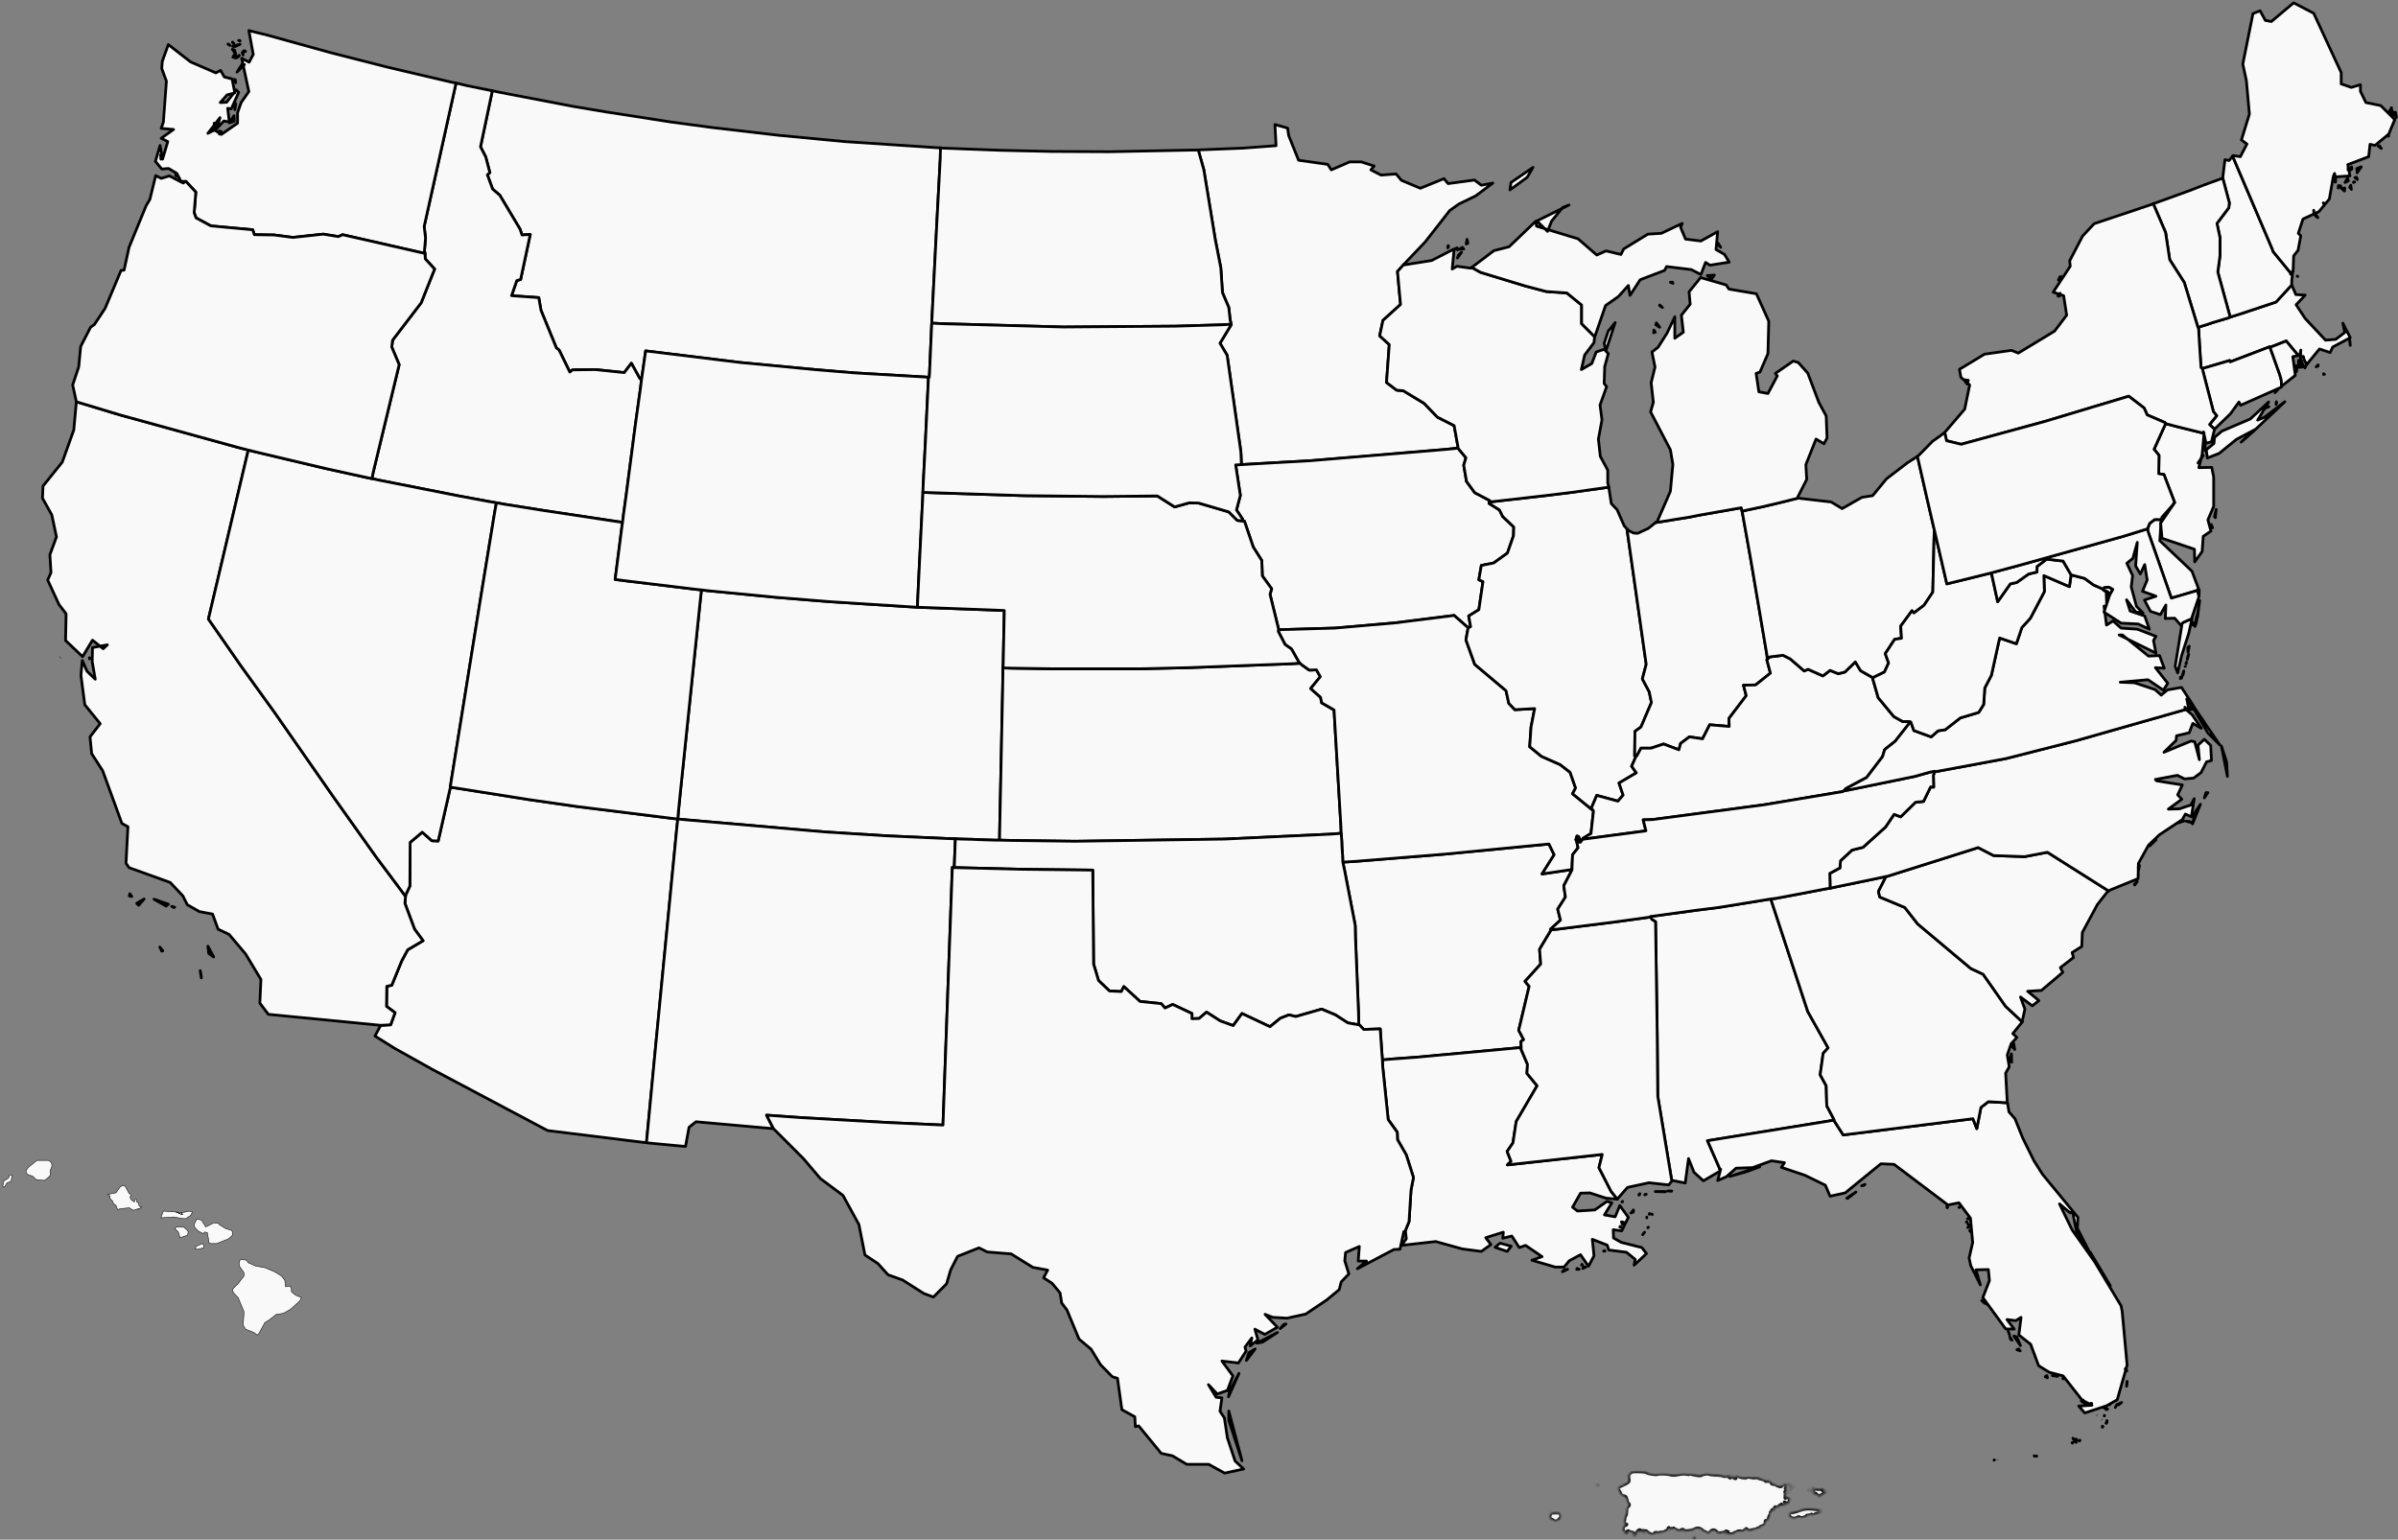 <svg width="847" height="544" viewBox="0 0 847 544" fill="none" xmlns="http://www.w3.org/2000/svg">
<rect x="0" y="0" width="847" height="544" fill="#808080" stroke="none"/>
<path d="M821.013 132.229L820.721 132.035V132.326L821.013 132.229ZM818.101 129.608L818.78 129.317V128.929L818.101 129.608ZM830.136 122.037L830.039 120.679L829.845 119.902L830.136 122.037ZM787.72 112.04L787.04 112.331L781.508 113.981L779.567 114.661L777.334 115.34L776.558 115.631V115.923L776.849 120.97L777.14 125.629L777.431 129.9L777.917 130.191L779.664 129.705L787.526 127.376L787.72 127.861L801.697 122.523L801.794 122.717L803.056 122.232L807.521 120.484L811.792 125.629L812.374 125.144L812.665 123.688L812.568 126.017H813.539L813.83 127.182L814.703 128.832L819.265 123.299L823.051 124.561L823.924 122.62L830.136 119.32L827.516 114.175L828.195 117.476L824.992 119.902L821.401 120.193L814.218 112.525L811.015 107.672L814.218 104.275L810.918 104.081L809.559 100.878L809.462 100.684L803.929 106.701L791.699 110.778L787.72 112.04Z" fill="#F9F9F9" stroke="black" stroke-width="0.971" stroke-linejoin="round"/>
<path d="M423.248 53.026L425.189 59.917L429.266 84.766L431.207 94.666L431.789 103.402L434.022 108.643L434.507 113.108L434.895 114.564L434.798 114.855L430.916 121.261L433.439 125.532L438.292 159.698L438.487 164.163L443.34 163.872L462.461 162.804L510.216 158.825L514.972 158.339V157.854L513.613 150.38L507.693 147.371L503.033 142.518L495.657 138.053L493.327 137.859L489.736 135.141L490.706 121.747L487.309 118.641L488.474 113.205L494.686 107.575L493.618 95.928L495.851 93.404L503.422 85.445L512.06 74.38L515.36 72.05L521.184 69.235L527.299 64.674L523.223 65.45L520.796 63.606L511.478 64.868L510.022 63.12L501.675 66.518L494.977 63.703L493.133 61.47L487.795 61.859L484.203 60.014L485.368 58.656L480.806 57.2H476.729L470.226 60.014L468.964 58.073L458.676 56.617L455.181 47.882L454.793 45.261L450.328 43.999L450.716 51.473L438.875 52.346L424.218 52.929L423.248 53.026Z" fill="#F9F9F9" stroke="black" stroke-width="0.971" stroke-linejoin="round"/>
<path d="M330.358 52.153L298.23 50.017L274.838 47.785L251.543 45.067L237.081 43.126L213.98 39.534L202.429 37.593L176.61 32.643L173.892 32.06L169.719 51.861L171.563 55.453L173.019 60.985L172.145 61.762L173.99 66.809L176.513 68.945L183.696 80.98L184.375 83.019L187.287 82.825L183.89 98.743L182.531 99.131L180.687 104.47L190.296 105.149L191.073 109.614L196.508 122.912L197.479 123.688L201.264 131.453L202.235 130.677L210.291 130.58L220.483 131.647L223.006 128.347L226.015 133.783L226.598 134.074L226.695 133.491L228.054 123.979L261.249 128.056L287.748 130.58L301.725 131.744L326.67 133.2L327.932 133.297H328.223L328.32 131.939L328.611 125.241L328.999 116.408L329.096 114.176L329.291 110.293L330.844 79.816L332.105 56.132L332.203 52.25L330.358 52.153Z" fill="#F9F9F9" stroke="black" stroke-width="0.971" stroke-linejoin="round"/>
<path d="M421.209 53.026L391.896 53.609L371.416 53.512L353.847 53.124L333.27 52.347L332.202 52.25L332.105 56.133L330.843 79.816L329.29 110.294L329.096 114.176L332.882 114.37L375.686 115.535L415.191 115.244L431.595 114.759L434.895 114.565L434.507 113.109L434.021 108.644L431.789 103.402L431.207 94.667L429.265 84.766L425.189 59.918L423.247 53.026L421.209 53.026Z" fill="#F9F9F9" stroke="black" stroke-width="0.971" stroke-linejoin="round"/>
<path d="M173.795 32.06L165.157 30.313L162.342 29.634L161.08 29.343L149.821 80.01L150.306 84.183L149.918 88.551L150.112 89.522V89.619L150.209 91.463L153.509 95.055L148.753 106.993L138.659 120.194L138.367 122.62L140.988 128.833L131.767 167.075L131.379 169.114L134.097 169.696L161.566 175.132L172.534 177.17L175.348 177.655L178.066 178.141L192.043 180.373L217.086 184.158L219.9 184.547L220.289 181.344L221.162 175.035L224.462 149.798L226.21 137.277L226.598 134.074L226.015 133.783L223.006 128.347L220.483 131.647L210.291 130.58L202.235 130.677L201.264 131.453L197.479 123.688L196.508 122.912L191.073 109.614L190.296 105.149L180.687 104.47L182.531 99.131L183.89 98.743L187.287 82.825L184.375 83.019L183.696 80.98L176.513 68.945L173.99 66.809L172.145 61.762L173.019 60.985L171.563 55.453L169.719 51.861L173.893 32.061L173.795 32.06Z" fill="#F9F9F9" stroke="black" stroke-width="0.971" stroke-linejoin="round"/>
<path d="M56.834 56.229L56.931 54.579L56.737 54.676L56.834 56.229ZM77.509 47.397L78.091 46.426L77.412 46.329L77.509 47.397ZM75.665 45.649L76.247 43.708L75.665 43.514V45.649ZM82.75 42.834L82.653 40.893L81.003 43.417L82.75 42.834ZM82.944 38.758L83.236 36.817L83.041 36.331L82.944 38.758ZM83.236 29.246L83.138 28.178L82.75 28.081L83.236 29.246ZM86.341 22.84L85.468 22.742L83.721 25.46L86.341 22.84ZM83.915 20.219L84.4 19.831L84.497 19.539L83.915 20.219ZM83.43 20.51L83.138 18.569L82.265 20.219L83.43 20.51ZM82.944 17.792L82.071 17.404L82.75 18.375L82.944 17.792ZM85.856 19.442V18.18L85.565 18.666L85.856 19.442ZM86.73 18.18L86.341 17.889H86.244L86.73 18.18ZM81.197 16.045L80.712 15.657L80.518 15.56L81.197 16.045ZM84.788 15.657L82.168 16.336L82.847 16.53L84.788 15.657ZM82.653 15.463L82.168 14.88L82.071 14.977L82.653 15.463ZM84.692 14.298H84.303L84.788 14.492L84.692 14.298ZM65.667 64.091L69.161 67.877L68.579 75.156L69.258 77.001L74.5 79.816L89.253 81.174L89.836 82.922L96.824 83.019L103.425 83.892L114.199 82.728L119.537 83.601L120.993 82.922L148.268 89.134L150.112 89.522L149.918 88.551L150.306 84.183L149.821 80.01L161.08 29.343L159.527 29.052L136.814 23.713L117.013 18.666L94.592 12.454L87.894 10.804L89.448 19.248L87.992 21.966L85.371 20.607L87.894 32.352L85.177 36.234L83.915 39.826V43.514L78.188 47.494L75.762 45.941L73.432 47.105L77.703 41.573L76.635 45.358L79.062 42.737L81.003 43.126L80.421 38.273L81.683 38.467L84.303 32.643L83.43 31.769L80.032 36.137L77.8 36.234L80.227 33.517L82.944 32.837L81.974 27.887L79.256 27.207L77.897 24.878L76.247 25.751L67.317 21.869L59.455 15.754L57.32 21.675L57.126 24.198L58.776 28.663L57.708 43.126L56.931 45.358L61.299 45.746L56.931 48.852L59.261 50.017L57.417 56.229L56.543 51.376L54.893 57.006L57.126 59.724L59.552 59.529L62.464 61.276L63.92 64.091L65.667 64.091Z" fill="#F9F9F9" stroke="black" stroke-width="0.971" stroke-linejoin="round"/>
<path d="M236.886 289.083L204.176 285.007L186.608 282.483L161.565 278.504L159.042 278.115V278.309L154.771 297.14L152.538 297.043L149.141 294.034L144.87 297.625L144.773 313.058L143.22 316.358V316.649V316.746L143.026 319.173L146.423 328.297L149.432 332.374L143.997 335.577L141.861 339.556L138.367 348.098L136.62 348.486L136.523 355.572L139.532 357.804L137.979 362.075L134.485 362.269L132.446 366.054L139.435 370.422L152.635 377.799L193.402 399.444L227.956 403.715H228.345L231.062 375.081L231.742 367.996L239.022 292.869L239.41 289.375L236.886 289.083Z" fill="#F9F9F9" stroke="black" stroke-width="0.971" stroke-linejoin="round"/>
<path d="M70.714 342.953L71.103 345.089V345.477L70.714 342.953ZM56.446 334.606L57.125 336.062L57.514 335.965L56.446 334.606ZM73.432 334.315L73.723 336.838L75.47 338.1L73.432 334.315ZM61.687 320.532L60.62 320.241L61.493 320.629L61.687 320.532ZM50.913 317.62L48.293 319.173L48.972 319.852L50.913 317.62ZM45.866 315.776L45.672 316.552L46.545 316.746L45.866 315.776ZM54.408 317.717L58.678 320.143L59.455 319.464L54.408 317.717ZM31.695 232.69L31.598 232.398V232.787L31.695 232.69ZM87.7 159.019L83.915 158.048L42.372 146.595L26.939 141.936V142.324L26.065 151.933L21.988 163.289L15.194 171.734L15 176.005L18.3 181.926L19.95 189.691L17.621 196L18.009 202.309L16.844 204.93L20.824 213.568L23.347 216.868L23.153 226.283L29.171 232.01L32.666 226.186L36.451 229.195L37.907 227.836L32.666 228.807L32.568 233.757L33.636 239.969L30.724 237.154L29.074 233.369L28.589 238.61L29.948 248.996L35.383 255.694L31.792 260.353L32.374 266.273L36.257 272.291L43.051 290.927L45.187 292.092L44.507 305.002L45.575 306.555L60.134 311.796L64.599 316.552L66.152 319.658L70.423 322.085L75.082 322.958L77.023 328.297L80.906 330.141L86.73 337.032L92.165 346.059L91.777 354.407L94.786 358.386L134.485 362.269L137.979 362.075L139.532 357.804L136.523 355.571L136.62 348.486L138.367 348.098L141.861 339.556L143.997 335.576L149.432 332.373L146.423 328.297L143.026 319.173L143.22 316.746V316.649L140.697 313.252L132.932 302.866L117.887 281.706L96.921 251.617L85.08 235.213L73.626 218.712L86.827 162.707L87.7 159.019Z" fill="#F9F9F9"/>
<path d="M21.309 232.204L21.212 232.301M70.714 342.953L71.103 345.089V345.477L70.714 342.953ZM56.446 334.606L57.125 336.062L57.514 335.965L56.446 334.606ZM73.432 334.315L73.723 336.838L75.47 338.1L73.432 334.315ZM61.687 320.532L60.62 320.241L61.493 320.629L61.687 320.532ZM50.913 317.62L48.293 319.173L48.972 319.852L50.913 317.62ZM45.866 315.776L45.672 316.552L46.545 316.746L45.866 315.776ZM54.408 317.717L58.678 320.143L59.455 319.464L54.408 317.717ZM31.695 232.69L31.598 232.398V232.787L31.695 232.69ZM87.7 159.019L83.915 158.048L42.372 146.595L26.939 141.936V142.324L26.065 151.933L21.988 163.289L15.194 171.734L15 176.005L18.3 181.926L19.95 189.691L17.621 196L18.009 202.309L16.844 204.93L20.824 213.568L23.347 216.868L23.153 226.283L29.171 232.01L32.666 226.186L36.451 229.195L37.907 227.836L32.666 228.807L32.568 233.757L33.636 239.969L30.724 237.154L29.074 233.369L28.589 238.61L29.948 248.996L35.383 255.694L31.792 260.353L32.374 266.273L36.257 272.291L43.051 290.927L45.187 292.092L44.507 305.002L45.575 306.555L60.134 311.796L64.599 316.552L66.152 319.658L70.423 322.085L75.082 322.958L77.023 328.297L80.906 330.141L86.73 337.032L92.165 346.059L91.777 354.407L94.786 358.386L134.485 362.269L137.979 362.075L139.532 357.804L136.523 355.571L136.62 348.486L138.367 348.098L141.861 339.556L143.997 335.576L149.432 332.373L146.423 328.297L143.026 319.173L143.22 316.746V316.649L140.697 313.252L132.932 302.866L117.887 281.706L96.921 251.617L85.08 235.213L73.626 218.712L86.827 162.707L87.7 159.019Z" stroke="black" stroke-width="0.971" stroke-linejoin="round"/>
<path d="M354.333 234.728L354.721 215.704L350.062 215.51L326.379 214.636L324.049 214.539L322.108 214.442L293.28 212.598L274.062 211.045L250.087 208.715L247.758 208.424L247.466 210.947L242.225 261.517L240.381 279.183L239.604 286.851L239.41 289.374L242.419 289.666L291.339 293.936L312.887 295.295L334.338 296.266L337.444 296.363L339.385 296.46L343.462 296.557L345.403 296.654L351.518 296.848H353.071V294.907L354.139 243.561L354.236 237.834V235.99L354.333 234.728Z" fill="#F9F9F9" stroke="black" stroke-width="0.971" stroke-linejoin="round"/>
<path d="M159.527 275.01L169.621 212.21L174.766 180.762L175.348 177.656L172.533 177.17L161.565 175.132L134.096 169.696L131.379 169.114L128.661 168.532L114.975 165.523L90.418 159.699L87.7 159.02L86.827 162.708L73.626 218.713L85.079 235.214L96.921 251.618L117.887 281.707L132.932 302.867L140.697 313.253L143.22 316.65V316.359L144.773 313.059L144.87 297.626L149.141 294.034L152.538 297.043L154.771 297.14L159.042 278.31V278.116L159.527 275.01Z" fill="#F9F9F9" stroke="black" stroke-width="0.971" stroke-linejoin="round"/>
<path d="M337.152 303.935L337.249 301.411L337.347 298.887L337.444 296.364L334.338 296.266L312.887 295.296L291.339 293.937L242.419 289.666L239.41 289.375L239.022 292.869L231.742 367.996L231.062 375.082L228.345 403.715L228.733 403.812L242.128 405.074L243.39 398.28L245.816 396.339L272.994 398.765H273.188L270.761 394.009L283.088 394.883L313.857 396.63L333.076 397.503L336.376 306.458L337.055 306.555L337.152 303.935Z" fill="#F9F9F9" stroke="black" stroke-width="0.971" stroke-linejoin="round"/>
<path d="M26.939 141.935L42.372 146.594L83.915 158.048L87.7 159.019L90.418 159.698L114.975 165.522L128.661 168.531L131.379 169.113L131.767 167.075L140.988 128.832L138.367 122.62L138.658 120.193L148.753 106.993L153.509 95.054L150.209 91.463L150.112 89.618V89.521L148.267 89.133L120.993 82.921L119.537 83.6L114.198 82.727L103.424 83.892L96.824 83.018L89.835 82.921L89.253 81.174L74.499 79.815L69.258 77L68.579 75.156L69.161 67.876L65.667 64.091L65.376 64.188L64.696 64.673L59.843 62.15L56.931 63.023L54.99 62.052L52.952 70.4L51.593 72.729L45.575 87.386L43.828 95.442L42.76 95.539L37.13 108.934L33.345 114.661L31.986 115.631L28.492 122.426L27.812 129.608L25.677 136.015L26.939 141.838L26.939 141.935ZM62.464 62.247L62.172 61.373L62.075 62.053L62.464 62.247Z" fill="#F9F9F9" stroke="black" stroke-width="0.971" stroke-linejoin="round"/>
<path d="M217.086 184.158L192.043 180.373L178.066 178.141L175.349 177.655L174.766 180.761L169.622 212.21L159.527 275.01L159.042 278.116L161.566 278.504L186.608 282.483L204.176 285.007L236.887 289.084L239.41 289.375L239.604 286.851L240.381 279.183L242.225 261.518L247.466 210.948L247.758 208.424L245.816 208.23L221.065 205.221L217.28 204.736L219.706 185.809L219.901 184.547L217.086 184.158Z" fill="#F9F9F9" stroke="black" stroke-width="0.971" stroke-linejoin="round"/>
<path d="M326.087 171.345L326.864 156.204L327.834 135.82L327.931 133.297L326.669 133.2L301.724 131.744L287.747 130.579L261.249 128.055L228.053 123.979L226.694 133.491L226.597 134.073L226.209 137.276L224.462 149.797L221.162 175.034L220.288 181.343L219.9 184.546L219.706 185.808L217.279 204.735L221.065 205.22L245.816 208.229L247.757 208.423L250.087 208.715L274.061 211.044L293.28 212.597L322.107 214.441L324.049 214.538L324.146 212.015L324.631 201.823L325.505 184.061L325.893 176.49L325.99 173.966L326.087 171.345Z" fill="#F9F9F9" stroke="black" stroke-width="0.971" stroke-linejoin="round"/>
<path d="M555.156 307.234L544.674 308.787L548.944 301.992L547.1 298.207L510.119 301.798L478.865 304.322L474.303 304.613L474.885 307.331L478.671 326.938L478.768 331.306L479.835 357.707L479.932 362.075L480.224 362.172L481.68 363.725L487.503 363.531L488.086 372.072L488.28 374.499L491.289 374.207L500.51 373.528L537.103 370.131H537.297L537.2 367.995L538.17 367.316L536.423 364.016L540.112 348.486L538.656 346.739L544.188 340.624L543.8 335.382L547.877 328.588V328.491L547.682 328.297L551.177 325.094L550.206 321.211L552.924 316.94L552.342 312.961L555.253 307.331V307.234L555.156 307.234Z" fill="#F9F9F9" stroke="black" stroke-width="0.971" stroke-linejoin="round"/>
<path d="M526.232 176.879L520.893 174.064L517.981 170.084L517.011 164.358L517.787 161.737L514.972 158.34L510.216 158.825L462.461 162.805L443.34 163.872L438.487 164.164L436.448 164.261L438.098 175.035L436.739 180.179L438.875 183.382V184.062L439.554 184.159L442.66 193.283L445.669 198.039L445.863 203.474L449.164 208.036L448.581 209.978L451.59 222.207V222.499L471.488 221.916L492.745 220.072L513.613 217.451L518.37 221.625L518.564 221.819L519.437 221.431L518.758 217.645L522.349 215.413L523.805 205.513L522.349 204.833L523.223 199.786L527.591 198.912L532.444 195.418L534.579 189.303L534.676 186.197L530.794 182.509L529.629 180.179L525.94 177.85L526.135 177.364L526.232 176.879Z" fill="#F9F9F9" stroke="black" stroke-width="0.971" stroke-linejoin="round"/>
<path d="M473.623 291.898L471.197 250.841L466.829 248.317L466.441 246.376L462.946 243.27L466.343 239.096L464.985 236.669L462.461 236.766L460.131 235.116L459.161 234.34L455.861 234.534L420.044 235.893L403.641 236.281H371.027L357.924 236.087L354.236 235.99V237.834L354.138 243.561L353.071 294.907V296.848L357.245 296.946L379.763 297.237L432.468 296.46L470.032 294.713L473.72 294.422L473.623 291.898Z" fill="#F9F9F9" stroke="black" stroke-width="0.971" stroke-linejoin="round"/>
<path d="M518.37 221.625L513.614 217.451L492.745 220.072L471.488 221.916L451.59 222.498L451.493 223.081L453.92 227.74L456.152 229.293L458.773 233.952L459.161 234.34L460.132 235.117L462.461 236.767L464.985 236.67L466.344 239.096L462.947 243.27L466.441 246.376L466.829 248.317L471.197 250.841L473.624 291.899L473.721 294.422L473.915 296.946L474.012 299.469L474.206 302.09L474.303 304.614L478.865 304.323L510.119 301.799L547.1 298.208L548.945 301.993L544.674 308.788L555.157 307.235H555.254V306.458L555.448 301.993L557.389 299.567L556.807 296.849L556.71 296.752L556.613 296.655L557.001 295.393L557.583 295.587L557.874 296.363L557.777 296.655V296.752V297.528L558.166 297.625L558.942 296.655V296.558L559.039 296.266L561.563 294.713L561.951 294.519L562.825 286.56L562.63 286.172L562.339 286.075L555.448 280.445L556.516 278.407L554.574 272.874L551.08 270.156L544.48 267.244L540.306 263.847L540.791 256.859L542.053 250.355L535.065 250.744L532.929 248.511L531.959 244.046L520.893 234.728L517.787 226.09L518.564 221.819L518.37 221.625Z" fill="#F9F9F9" stroke="black" stroke-width="0.971" stroke-linejoin="round"/>
<path d="M437.03 183.867L434.021 180.858L423.442 177.752L420.044 177.655L414.9 179.111L408.785 175.229L389.664 175.423L361.806 175.132L328.902 174.064L325.99 173.967L325.893 176.49L325.505 184.061L324.631 201.824L324.146 212.016L324.049 214.539L326.378 214.636L350.062 215.51L354.721 215.704L354.333 234.728L354.235 235.99L357.924 236.087L371.027 236.281H403.641L420.044 235.893L455.861 234.534L459.161 234.34L458.772 233.952L456.152 229.293L453.919 227.74L451.493 223.081L451.59 222.498V222.207L448.581 209.977L449.163 208.036L445.863 203.474L445.669 198.039L442.66 193.282L439.554 184.158L438.874 184.061L437.03 183.867Z" fill="#F9F9F9" stroke="black" stroke-width="0.971" stroke-linejoin="round"/>
<path d="M474.206 302.09L474.012 299.469L473.915 296.946L473.721 294.422L470.032 294.713L432.469 296.46L379.764 297.237L357.245 296.946L353.071 296.848H351.518L345.403 296.654L343.462 296.557L339.385 296.46L337.444 296.363L337.347 298.887L337.25 301.41L337.153 303.934L337.056 306.555H337.638L361.127 307.137L385.975 307.428L386.267 340.624L388.014 346.448L391.896 350.136L396.07 350.33L396.944 348.583L402.67 353.824L410.144 354.601L411.503 356.154L414.221 354.892L421.015 358.095V359.939L423.539 359.842L426.16 357.61L431.013 360.716L435.575 362.366L438.681 358.095L448.581 362.754L452.27 359.745L455.279 358.58L457.705 359.163L466.829 356.542L471.682 358.58L476.05 361.395L479.835 362.075H479.933L479.835 357.707L478.768 331.306L478.671 326.938L474.885 307.331L474.303 304.613L474.206 302.09Z" fill="#F9F9F9" stroke="black" stroke-width="0.971" stroke-linejoin="round"/>
<path d="M431.595 114.758L415.191 115.243L375.687 115.535L332.882 114.37L329.096 114.176L328.999 116.408L328.611 125.241L328.32 131.938L328.223 133.297H327.932L327.834 135.821L326.864 156.204L326.087 171.346L325.99 173.967L328.902 174.064L361.807 175.131L389.664 175.423L408.785 175.229L414.9 179.111L420.044 177.655L423.442 177.752L434.021 180.858L437.03 183.867L438.875 184.061V183.382L436.739 180.179L438.098 175.034L436.448 164.26L438.486 164.163L438.292 159.698L433.439 125.532L430.915 121.261L434.798 114.855L434.895 114.564L431.595 114.758Z" fill="#F9F9F9" stroke="black" stroke-width="0.971" stroke-linejoin="round"/>
<path d="M553.7 448.461L552.439 448.752L551.856 449.334L553.7 448.461ZM557.777 448.461L557.098 448.17L556.903 448.461H557.777ZM560.107 447.684H559.427L559.039 448.17L560.107 447.684ZM558.942 447.005L558.748 446.714L558.651 447.005H558.942ZM566.707 441.861L566.416 442.055H566.901L566.707 441.861ZM580.296 436.134L580.878 435.357L580.199 436.231L580.296 436.134ZM582.237 433.61L582.043 433.707V433.804L582.237 433.61ZM532.346 442.152L533.802 440.308L529.823 439.24L528.076 440.696L532.346 442.152ZM572.628 433.707L572.239 433.319L572.142 433.513L572.628 433.707ZM573.695 431.96L572.725 431.669L573.016 432.64L573.695 431.96ZM581.654 430.31V430.019V430.116V430.31ZM583.596 429.048L583.499 428.951L583.596 429.145V429.048ZM582.819 428.854L582.625 428.757L582.528 429.048L582.819 428.854ZM576.025 428.563L576.898 428.272V427.98L576.025 428.563ZM576.51 428.078L576.995 427.592L576.898 427.495L576.51 428.078ZM573.113 424.486L572.919 424.68H573.016L573.113 424.486ZM537.297 370.131H537.103L500.51 373.528L491.289 374.208L488.28 374.499L488.377 376.828L490.318 395.561L493.521 400.026L493.618 402.647L496.724 408.083L499.248 416.042L498.374 420.507L497.695 431.572L496.239 435.163H496.433L496.724 437.687L495.074 440.016L507.11 438.657L516.525 441.278L523.223 442.152L526.62 439.725L524.776 437.299L530.988 435.357L530.794 437.493L533.997 436.716L536.617 440.793L538.85 440.016L544.674 443.996L541.082 445.258L549.333 447.684H552.439L554.283 445.452L558.262 443.316L561.077 447.393L563.018 443.705L562.436 437.881L567.677 439.919L568.26 441.666L574.472 442.443L577.578 444.967L577.19 447.005L581.558 442.928L579.907 440.793L572.628 438.949L569.91 437.396L569.813 434.484L572.822 434.872L575.151 430.116L572.142 425.942L570.492 429.922L566.707 429.242L569.328 424.972L567.58 424.486L563.31 427.495L557.195 427.883L555.448 426.525L558.262 421.574L561.562 421.477L567.192 423.321L571.269 423.71L569.036 420.895L564.766 412.547L565.93 407.888L532.444 411.577L533.705 410.315L532.346 406.821L534.385 403.812L535.55 396.241L542.926 383.623L539.335 379.255L539.529 376.052L537.297 370.81L537.297 370.131Z" fill="#F9F9F9" stroke="black" stroke-width="0.971" stroke-linejoin="round"/>
<path d="M438.681 516.114L434.022 498.546V501.846L438.681 516.114ZM437.613 485.248L434.313 491.46L433.925 493.499L437.613 485.248ZM440.234 480.686L443.34 476.61L441.107 477.969L440.234 480.686ZM451.202 470.786L443.922 474.571L445.961 474.183L451.202 470.786ZM452.173 469.427L454.211 467.777L453.435 467.971L452.173 469.427ZM337.056 306.555L336.376 306.458L333.076 397.503L313.858 396.63L283.089 394.883L270.762 394.009L273.188 398.765L273.285 398.862L283.768 409.345L289.786 416.431L297.745 422.351L303.375 432.64L305.51 443.414L310.072 446.423L313.664 450.403L318.808 452.247L326.282 457.003L329.679 458.265L334.338 453.606L335.794 448.656L338.221 443.899L345.792 440.89L348.703 442.346L357.148 443.026L364.816 447.782L370.057 448.753L368.601 451.47L371.61 453.412L374.425 456.809L375.008 460.4L376.852 462.827L381.122 473.115L385.393 476.707L388.693 482.142L392.867 486.413L394.711 486.995L396.264 498.061L400.826 500.584L401.02 504.079L402.185 503.787L410.144 513.494L414.124 514.367L419.171 517.376H426.936L432.566 520.482L439.263 519.026L436.254 516.211L433.537 508.058L432.469 500.973L430.916 498.643L431.595 493.887L429.557 493.693L426.839 489.228L429.945 492.528L433.537 491.266L435.478 486.122L431.595 480.88L437.419 481.56L440.137 477.386L439.749 475.93L442.175 472.727L441.593 475.542L444.311 473.407L443.243 469.621L446.737 471.465L451.202 468.942L446.834 464.38L449.552 465.447L454.599 465.739L461.2 464.283L468.576 459.332L473.041 455.644L473.721 452.926L476.438 450.111L474.983 445.452L475.274 442.541L480.127 440.405L479.739 445.549H482.651L479.447 448.267L492.357 441.473L494.492 441.376L495.851 435.164H496.239L497.695 431.572L498.375 420.507L499.248 416.042L496.725 408.083L493.619 402.648L493.522 400.027L490.318 395.562L488.377 376.829L488.28 374.499L488.086 372.073L487.504 363.531L481.68 363.725L480.224 362.172L479.933 362.075H479.836L476.05 361.396L471.682 358.581L466.829 356.543L457.705 359.163L455.279 358.581L452.27 359.746L448.581 362.755L438.681 358.096L435.575 362.366L431.013 360.716L426.16 357.61L423.539 359.843L421.015 359.94V358.096L414.221 354.893L411.503 356.154L410.144 354.601L402.67 353.825L396.944 348.583L396.07 350.331L391.896 350.136L388.014 346.448L386.267 340.624L385.976 307.429L361.127 307.137L337.638 306.555L337.056 306.555Z" fill="#F9F9F9" stroke="black" stroke-width="0.971" stroke-linejoin="round"/>
<path d="M801.696 122.523L787.719 127.862L787.525 127.377L779.663 129.706L777.916 130.191L778.11 131.162L781.799 145.43L782.963 146.886L780.44 149.992L782.187 151.642L787.816 146.207L790.825 142.033L791.408 143.198L805.579 136.889L805.87 136.598L805.773 134.268L805.191 132.23L802.182 123.785L801.794 122.718L801.696 122.523Z" fill="#F9F9F9" stroke="black" stroke-width="0.971" stroke-linejoin="round"/>
<path d="M788.593 55.162L787.331 56.715L785.875 56.424L785.099 62.83V62.927L787.428 71.663L787.234 73.41L783.061 78.943L784.128 83.99V90.299L783.352 96.123L787.72 112.041L791.699 110.779L803.929 106.703L809.462 100.685V99.132L809.753 96.608L809.073 96.899L808.976 96.317L802.861 88.843L802.667 88.164L788.593 55.162Z" fill="#F9F9F9" stroke="black" stroke-width="0.971" stroke-linejoin="round"/>
<path d="M811.209 131.258L811.112 129.22L810.821 129.997L811.209 131.258ZM813.15 129.705L811.889 127.279L811.791 129.802L813.15 129.705ZM812.568 126.696L813.247 128.444L814.121 129.997L814.703 128.832L813.83 127.182L813.539 126.017H812.568V126.696ZM801.794 122.717L802.182 123.785L805.191 132.229L805.774 134.267L805.871 136.597L806.065 136.306L810.724 132.617L809.85 126.017L811.792 125.629L807.521 120.484L803.056 122.232L801.794 122.717Z" fill="#F9F9F9" stroke="black" stroke-width="0.971" stroke-linejoin="round"/>
<path d="M787.72 112.04L783.352 96.121L784.128 90.298V83.989L783.061 78.941L787.234 73.409L787.429 71.662L785.099 62.926L783.837 63.411L778.499 65.352L773.257 67.391L761.221 71.758L760.542 71.953L764.91 82.144L766.366 91.754L771.51 99.81L776.363 115.728L776.557 115.631L777.334 115.34L779.566 114.66L781.508 113.981L787.04 112.331L787.72 112.04Z" fill="#F9F9F9" stroke="black" stroke-width="0.971" stroke-linejoin="round"/>
<path d="M583.013 324.026L583.401 324.803L584.76 325.676L585.343 365.472L585.537 387.311L590.487 417.207L590.875 417.11L595.243 417.983L596.408 409.345L598.349 414.198L601.649 417.207L607.958 413.518L607.279 412.936L607.473 413.033L603.105 403.036L645.036 396.241L647.851 395.756V395.659L645.231 390.709L645.036 383.623L642.901 379.741L643.969 372.17L645.716 370.228L638.533 357.416L625.527 317.814L625.43 317.62L622.518 318.105L606.988 320.629L599.223 321.6L582.916 323.832L583.013 324.026Z" fill="#F9F9F9" stroke="black" stroke-width="0.971" stroke-linejoin="round"/>
<path d="M719.387 514.463H719.193L719.29 514.561L719.387 514.463ZM718.513 514.366V514.463H718.611L718.513 514.366ZM704.439 515.822H704.342V515.919L704.439 515.822ZM732.005 509.707H731.908L732.005 509.901V509.707ZM734.626 509.028V508.834L734.432 509.125L734.626 509.028ZM733.655 508.834L733.267 508.445L733.17 508.543L733.655 508.834ZM733.364 509.61L732.199 508.154L732.879 509.416L733.364 509.61ZM742.585 503.884V504.272L742.779 504.078L742.585 503.884ZM743.944 502.913L744.235 502.428L743.847 502.816L743.944 502.913ZM744.235 501.942H744.138V502.039L744.235 501.942ZM743.362 500.195L743.265 500.098V500.292L743.362 500.195ZM744.041 497.866L743.847 497.963L744.138 498.06L744.041 497.866ZM744.429 497.866L744.235 497.671L744.332 497.963L744.429 497.866ZM743.75 497.671L743.653 497.574V497.768L743.75 497.671ZM747.341 496.992V496.895L747.147 497.283L747.341 496.992ZM743.265 497.38H743.07L743.265 497.477V497.38ZM745.303 496.216H745.012L744.915 496.313L745.303 496.216ZM737.926 496.118V495.924L737.829 496.118H737.926ZM738.8 495.827H738.508L738.8 496.41V495.827ZM736.47 495.924V495.342L735.985 495.439L736.47 495.924ZM735.111 494.954L735.597 495.439V495.245L735.111 494.954ZM749.38 495.536L747.632 496.313L748.215 496.41L749.38 495.536ZM735.791 494.663H735.208V494.857L735.791 494.663ZM751.127 489.809L751.224 489.324L751.321 488.062L751.127 489.809ZM751.224 484.374L750.836 483.403L750.641 483.791L751.224 484.374ZM728.802 486.8L728.608 487.092L729.093 487.189L728.802 486.8ZM726.958 485.927L726.084 486.218L726.764 486.315L726.958 485.927ZM725.017 486.121V485.83L724.92 485.927L725.017 486.121ZM722.978 486.024L722.396 486.412L723.173 486.8L722.978 486.024ZM725.696 486.121L725.599 485.83L725.114 485.733L725.696 486.121ZM712.981 476.609L712.399 476.9L713.563 477.288L712.981 476.609ZM710.651 473.503L709.875 472.338L710.166 473.212L710.651 473.503ZM713.66 475.444L712.302 472.338L711.331 472.047L713.66 475.444ZM709.778 471.561L709.487 470.785L709.293 470.3L709.778 471.561ZM701.722 460.788L699.974 459.526L700.654 460.205L701.722 460.788ZM745.4 454.284L738.314 442.443H737.926L745.4 454.284ZM696.383 435.357L696.092 435.26L696.383 435.454V435.357ZM695.801 434.678L695.704 434.775L695.801 434.872V434.678ZM695.121 433.707V433.61L695.024 433.707H695.121ZM695.51 433.319L695.801 433.513V433.319H695.51ZM696.092 432.93L695.704 433.027H695.801L696.092 432.93ZM695.413 432.833L695.121 432.542L695.218 432.639L695.413 432.833ZM694.733 431.766H694.539L694.83 431.863L694.733 431.766ZM695.413 430.601H695.024L694.927 430.698L695.413 430.601ZM695.801 430.795L695.315 430.31L695.51 430.407L695.801 430.795ZM692.112 426.621L691.918 426.524V426.621H692.112ZM687.939 426.621L687.647 426.233L687.745 426.718L687.939 426.621ZM652.608 423.418L655.52 421.186L652.316 423.321L652.608 423.418ZM658.431 418.759L658.723 418.468L657.558 418.953L658.431 418.759ZM621.547 412.256L610.968 415.653L616.791 414.003L621.547 412.256ZM647.852 395.755L645.037 396.24L603.105 403.035L607.473 413.032L607.765 413.129L606.697 417.109L609.803 415.75L613.2 412.741L619.024 412.547L625.721 410.121L630.283 410.8L629.215 412.45L637.563 415.265L644.746 418.759L646.396 422.642L651.734 421.477L664.352 411.188L669.011 411.382L688.036 425.748L691.918 424.971L695.995 430.407L696.771 439.045L695.51 444.481L696.092 447.199L699.489 453.993L697.936 448.655L702.304 448.557L702.692 452.44L700.363 458.458L708.419 469.523L711.428 469.62L708.904 466.223L712.01 466.611L713.854 465.447L713.078 471.659L717.252 474.959L720.067 482.53L723.852 484.859L728.705 486.121L735.403 494.663L738.897 496.507L734.238 496.798L736.373 499.224L744.041 496.701L747.827 494.565L751.321 482.336L749.574 463.311L749.185 461.37L739.867 445.84L731.908 434.58L727.443 425.359L731.229 428.563L732.005 427.98L733.655 436.036L737.926 442.151L733.752 433.998L733.947 430.116L721.425 414.877L718.416 410.121L714.437 402.064L711.719 395.27L709.584 392.843L709.098 389.737L709.001 389.64L702.304 389.252L699.683 391.29L698.227 398.764L696.868 395.27L651.055 400.997L647.755 395.852L647.852 395.755Z" fill="#F9F9F9"/>
<path d="M718.708 514.269V514.172M705.507 515.725V515.822M705.313 515.822V515.725M742.488 501.651L742.391 501.554M740.741 500.098L740.644 500.001M746.079 495.73H745.982M719.387 514.463H719.193L719.29 514.561L719.387 514.463ZM718.513 514.366V514.463H718.611L718.513 514.366ZM704.439 515.822H704.342V515.919L704.439 515.822ZM732.005 509.707H731.908L732.005 509.901V509.707ZM734.626 509.028V508.834L734.432 509.125L734.626 509.028ZM733.655 508.834L733.267 508.445L733.17 508.543L733.655 508.834ZM733.364 509.61L732.199 508.154L732.879 509.416L733.364 509.61ZM742.585 503.884V504.272L742.779 504.078L742.585 503.884ZM743.944 502.913L744.235 502.428L743.847 502.816L743.944 502.913ZM744.235 501.942H744.138V502.039L744.235 501.942ZM743.362 500.195L743.265 500.098V500.292L743.362 500.195ZM744.041 497.866L743.847 497.963L744.138 498.06L744.041 497.866ZM744.429 497.866L744.235 497.671L744.332 497.963L744.429 497.866ZM743.75 497.671L743.653 497.574V497.768L743.75 497.671ZM747.341 496.992V496.895L747.147 497.283L747.341 496.992ZM743.265 497.38H743.07L743.265 497.477V497.38ZM745.303 496.216H745.012L744.915 496.313L745.303 496.216ZM737.926 496.118V495.924L737.829 496.118H737.926ZM738.8 495.827H738.508L738.8 496.41V495.827ZM736.47 495.924V495.342L735.985 495.439L736.47 495.924ZM735.111 494.954L735.597 495.439V495.245L735.111 494.954ZM749.38 495.536L747.632 496.313L748.215 496.41L749.38 495.536ZM735.791 494.663H735.208V494.857L735.791 494.663ZM751.127 489.809L751.224 489.324L751.321 488.062L751.127 489.809ZM751.224 484.374L750.836 483.403L750.641 483.791L751.224 484.374ZM728.802 486.8L728.608 487.092L729.093 487.189L728.802 486.8ZM726.958 485.927L726.084 486.218L726.764 486.315L726.958 485.927ZM725.017 486.121V485.83L724.92 485.927L725.017 486.121ZM722.978 486.024L722.396 486.412L723.173 486.8L722.978 486.024ZM725.696 486.121L725.599 485.83L725.114 485.733L725.696 486.121ZM712.981 476.609L712.399 476.9L713.563 477.288L712.981 476.609ZM710.651 473.503L709.875 472.338L710.166 473.212L710.651 473.503ZM713.66 475.444L712.302 472.338L711.331 472.047L713.66 475.444ZM709.778 471.561L709.487 470.785L709.293 470.3L709.778 471.561ZM701.722 460.788L699.974 459.526L700.654 460.205L701.722 460.788ZM745.4 454.284L738.314 442.443H737.926L745.4 454.284ZM696.383 435.357L696.092 435.26L696.383 435.454V435.357ZM695.801 434.678L695.704 434.775L695.801 434.872V434.678ZM695.121 433.707V433.61L695.024 433.707H695.121ZM695.51 433.319L695.801 433.513V433.319H695.51ZM696.092 432.93L695.704 433.027H695.801L696.092 432.93ZM695.413 432.833L695.121 432.542L695.218 432.639L695.413 432.833ZM694.733 431.766H694.539L694.83 431.863L694.733 431.766ZM695.413 430.601H695.024L694.927 430.698L695.413 430.601ZM695.801 430.795L695.315 430.31L695.51 430.407L695.801 430.795ZM692.112 426.621L691.918 426.524V426.621H692.112ZM687.939 426.621L687.647 426.233L687.745 426.718L687.939 426.621ZM652.608 423.418L655.52 421.186L652.316 423.321L652.608 423.418ZM658.431 418.759L658.723 418.468L657.558 418.953L658.431 418.759ZM621.547 412.256L610.968 415.653L616.791 414.003L621.547 412.256ZM647.852 395.755L645.037 396.24L603.105 403.035L607.473 413.032L607.765 413.129L606.697 417.109L609.803 415.75L613.2 412.741L619.024 412.547L625.721 410.121L630.283 410.8L629.215 412.45L637.563 415.265L644.746 418.759L646.396 422.642L651.734 421.477L664.352 411.188L669.011 411.382L688.036 425.748L691.918 424.971L695.995 430.407L696.771 439.045L695.51 444.481L696.092 447.199L699.489 453.993L697.936 448.655L702.304 448.557L702.692 452.44L700.363 458.458L708.419 469.523L711.428 469.62L708.904 466.223L712.01 466.611L713.854 465.447L713.078 471.659L717.252 474.959L720.067 482.53L723.852 484.859L728.705 486.121L735.403 494.663L738.897 496.507L734.238 496.798L736.373 499.224L744.041 496.701L747.827 494.565L751.321 482.336L749.574 463.311L749.185 461.37L739.867 445.84L731.908 434.58L727.443 425.359L731.229 428.563L732.005 427.98L733.655 436.036L737.926 442.151L733.752 433.998L733.947 430.116L721.425 414.877L718.416 410.121L714.437 402.064L711.719 395.27L709.584 392.843L709.098 389.737L709.001 389.64L702.304 389.252L699.683 391.29L698.227 398.764L696.868 395.27L651.055 400.997L647.755 395.852L647.852 395.755Z" stroke="black" stroke-width="0.971" stroke-linejoin="round"/>
<path d="M710.554 375.276L710.457 372.364L709.777 374.888L710.554 375.276ZM711.622 370.811L711.233 368.578L710.942 369.937L711.622 370.811ZM666.196 309.661L664.934 309.952L661.246 310.729L647.657 313.544L646.395 313.835L645.036 314.029L637.466 315.485L635.427 315.873L627.177 317.426L625.43 317.62L625.527 317.814L638.533 357.416L645.716 370.229L643.969 372.17L642.901 379.741L645.036 383.623L645.231 390.709L647.851 395.659V395.756L647.754 395.853L651.054 400.998L696.868 395.271L698.227 398.765L699.683 391.291L702.304 389.253L709.001 389.641L708.419 379.158L709.68 376.926L709.001 372.752L710.36 368.773L712.398 366.54L710.942 365.181L714.339 361.008H714.242L708.419 355.572L700.459 344.216L696.092 342.177L677.358 326.453L672.796 320.629L663.964 316.941L663.478 315L666.196 309.661Z" fill="#F9F9F9" stroke="black" stroke-width="0.971" stroke-linejoin="round"/>
<path d="M581.461 421.963L580.975 422.06V422.157L581.461 421.963ZM590.487 420.798H589.129L590.39 420.895L590.487 420.798ZM579.228 421.769L578.84 422.157L578.937 422.254L579.228 421.769ZM588.352 420.992H584.664L588.158 421.09L588.352 420.992ZM547.877 328.491V328.588L543.8 335.383L544.188 340.624L538.656 346.739L540.112 348.486L536.423 364.016L538.17 367.317L537.2 367.996L537.297 370.131V370.811L539.529 376.052L539.335 379.255L542.927 383.623L535.55 396.241L534.385 403.812L532.347 406.821L533.706 410.316L532.444 411.577L565.931 407.889L564.766 412.548L569.037 420.895L571.269 423.71V423.613L574.86 419.536L582.431 417.886L589.42 418.663L590.487 417.304V417.207L585.537 387.312L585.343 365.472L584.761 325.676L583.402 324.803L583.014 324.026H582.82L577.966 324.706L569.425 325.871L550.012 328.297L547.877 328.491Z" fill="#F9F9F9" stroke="black" stroke-width="0.971" stroke-linejoin="round"/>
<path d="M666.196 309.66L663.479 314.999L663.964 316.94L672.797 320.629L677.359 326.452L696.092 342.177L700.46 344.215L708.419 355.571L714.243 361.007L715.213 356.542L713.66 352.271L717.834 355.377L720.163 353.533L716.184 350.233L721.037 349.942L728.608 343.535L727.734 341.885L732.393 338.294L731.908 336.547L735.305 334.411L735.499 329.461L740.838 319.561L744.429 314.999L744.817 314.805L723.172 301.119L715.116 302.672L704.148 302.284L698.712 299.469L666.487 309.66H666.196Z" fill="#F9F9F9" stroke="black" stroke-width="0.971" stroke-linejoin="round"/>
<path d="M526.135 177.364L525.94 177.85L529.629 180.179L530.794 182.509L534.676 186.197L534.579 189.303L532.444 195.418L527.591 198.912L523.223 199.786L522.349 204.833L523.805 205.513L522.349 215.413L518.758 217.646L519.437 221.431L518.564 221.819L517.787 226.09L520.893 234.729L531.958 244.047L532.929 248.512L535.064 250.744L542.053 250.356L540.791 256.859L540.306 263.848L544.479 267.245L551.08 270.157L554.574 272.875L556.515 278.407L555.448 280.445L562.339 286.075L562.63 286.172L562.048 285.59L563.989 281.028L571.463 283.066L573.307 280.931L571.851 276.66L577.966 273.069L576.316 270.739L577.772 267.439V267.148L577.384 267.051L577.481 258.412L579.616 256.859L583.305 248.221L582.528 244.435L580.102 239.873L581.461 234.729L574.666 186.877L573.695 185.809L571.172 180.082L569.134 177.947L568.26 172.317V172.123L555.156 173.967L547.294 174.938L526.135 177.364Z" fill="#F9F9F9" stroke="black" stroke-width="0.971" stroke-linejoin="round"/>
<path d="M615.044 179.402L600.194 182.023L596.796 182.703L584.761 184.644L582.237 186.682L578.451 188.429L576.996 188.332L575.248 187.459L574.666 186.876L581.46 234.728L580.102 239.873L582.528 244.435L583.305 248.22L579.616 256.859L577.481 258.412L577.384 267.05L577.772 267.147L578.16 267.05L579.616 264.333H583.208L587.575 262.877L593.011 264.915L593.593 262.683L596.699 260.353L601.358 261.032L603.882 256.082L610.773 256.665L610.676 253.85L616.791 245.794L615.821 242.105L620.091 242.008L625.333 237.834L624.071 233.078L624.265 232.884L624.071 231.234L618.247 196.874L615.627 182.217L615.335 180.664L615.044 179.402Z" fill="#F9F9F9" stroke="black" stroke-width="0.971" stroke-linejoin="round"/>
<path d="M557.874 296.364L557.583 295.587L557.001 295.393L556.612 296.655L556.709 296.752L557.777 296.655L557.874 296.364ZM624.265 232.884L624.071 233.078L625.333 237.834L620.092 242.008L615.821 242.105L616.791 245.794L610.676 253.85L610.774 256.665L603.882 256.082L601.358 261.033L596.699 260.353L593.593 262.683L593.011 264.915L587.575 262.877L583.208 264.333H579.616L578.16 267.051L577.772 267.148V267.439L576.316 270.739L577.966 273.068L571.851 276.66L573.307 280.931L571.463 283.066L563.989 281.028L562.048 285.59L562.63 286.172L562.824 286.56L561.951 294.519L561.562 294.714L559.039 296.267L558.942 296.558L561.757 296.169L581.363 293.549L580.393 289.666L583.693 289.569L623.198 284.328L650.958 279.669L651.346 279.378L652.025 278.601L659.305 274.719L664.935 267.342L665.711 264.818L669.4 261.906L674.059 255.985L674.738 255.015L674.447 254.918H672.02L668.914 253.17L663.382 246.473L661.44 239.679V239.485L661.246 239.29L657.17 236.961L655.325 233.855L651.637 237.446L649.308 238.029L646.396 236.864L643.872 238.805L638.631 236.476L637.272 237.058L632.322 232.787L629.798 231.525L625.042 232.108L624.265 232.884Z" fill="#F9F9F9" stroke="black" stroke-width="0.971" stroke-linejoin="round"/>
<path d="M754.912 311.409L753.845 312.476L754.039 312.67L754.912 311.409ZM755.689 305.779L755.204 306.555L755.398 307.332L755.689 305.779ZM761.513 296.752L760.057 297.723L759.28 298.887L761.513 296.752ZM774.034 290.637L773.451 290.249L772.19 290.152L774.034 290.637ZM771.413 290.055H770.54L769.084 290.831L771.413 290.055ZM774.422 291.122L777.237 284.134L775.296 287.046L774.422 291.122ZM778.596 281.901L779.858 280.057H779.178L778.596 281.901ZM786.749 274.33L784.614 263.556L786.458 269.186L786.749 274.33ZM774.907 249.773L774.713 249.871L774.422 249.968H774.519L779.858 258.995L784.031 263.168L774.907 249.773ZM773.16 250.356L772.384 250.55L772.578 250.647H774.228L774.034 250.065L773.743 250.162H773.451V250.356L773.257 250.453L773.16 250.356ZM683.377 272.486L682.892 273.942L682.989 278.116L681.921 278.019L679.397 283.163L676.583 283.454L671.341 288.599L669.012 287.725L666.003 292.19L658.043 299.373L654.161 300.343L650.084 304.129L649.89 306.652L646.299 308.594L646.396 312.864V313.835L647.658 313.544L661.247 310.729L664.935 309.953L666.197 309.661H666.488L698.713 299.47L704.148 302.285L715.117 302.673L723.173 301.12L744.818 314.806L745.206 314.514L755.204 310.438L755.301 305.099L758.892 298.596L762.775 294.908L770.831 289.569L771.899 287.628L774.034 288.599L775.005 282.192L773.84 284.425L769.763 285.784L765.881 285.881L770.637 282.387L769.181 280.834L770.831 277.339L761.707 275.883L761.319 275.398L769.084 273.942L771.607 275.204L774.81 274.913L777.431 272.972L779.372 269.186L781.12 268.701L780.828 263.362L778.596 261.227L776.363 263.265L776.849 268.41L775.199 262.1L773.937 261.809L764.328 265.789L768.598 261.615L768.793 259.965L773.257 258.897L774.519 255.597L777.528 257.344L774.325 252.588L772.093 250.647L733.267 261.712L708.516 268.021L683.474 272.68L683.377 272.486Z" fill="#F9F9F9" stroke="black" stroke-width="0.971" stroke-linejoin="round"/>
<path d="M682.891 185.809L680.465 175.326L679.979 173.191L677.262 161.252L673.767 163.484L666.294 169.211L661.44 175.132L657.655 175.714L650.666 179.694L646.784 177.364L635.039 176.006L628.827 177.559L622.712 179.015L616.306 180.373L615.335 180.665L615.627 182.218L618.247 196.874L624.071 231.234L624.265 232.885L625.042 232.108L629.798 231.526L632.322 232.787L637.272 237.058L638.631 236.476L643.872 238.805L646.396 236.864L649.308 238.029L651.637 237.447L655.326 233.855L657.17 236.961L661.246 239.291L661.44 239.485L665.614 237.447L667.07 234.243L665.905 230.943L669.206 225.896L671.632 225.508L671.341 221.237L675.32 215.801L676 216.578L679.591 213.86L682.697 209.201L683.183 187.944L683.377 187.847L682.891 185.809Z" fill="#F9F9F9" stroke="black" stroke-width="0.971" stroke-linejoin="round"/>
<path d="M650.958 279.669L623.198 284.328L583.693 289.569L580.393 289.666L581.364 293.549L561.757 296.17L558.942 296.558V296.655L558.165 297.626L557.777 297.529V296.752V296.655L556.709 296.752L556.807 296.849L557.389 299.567L555.448 301.993L555.254 306.458V307.235V307.332L552.342 312.962L552.924 316.941L550.206 321.212L551.177 325.095L547.683 328.298L547.877 328.492L550.012 328.298L569.425 325.871L577.966 324.706L582.82 324.027H583.014L582.917 323.833L599.223 321.6L606.988 320.63L622.518 318.106L625.43 317.621L627.177 317.427L635.428 315.874L637.466 315.485L645.037 314.029L646.396 313.835V312.865L646.299 308.594L649.89 306.653L650.084 304.129L654.161 300.343L658.043 299.373L666.003 292.19L669.011 287.725L671.341 288.599L676.582 283.454L679.397 283.163L681.921 278.019L682.989 278.116L682.891 273.942L683.377 272.486L681.824 272.778L676.291 274.331L669.691 275.689L653.093 279.087L651.346 279.378L650.958 279.669Z" fill="#F9F9F9" stroke="black" stroke-width="0.971" stroke-linejoin="round"/>
<path d="M773.451 250.162H773.742L774.033 250.065L773.839 249.579L773.451 250.162ZM770.151 239.291V239.776L770.636 239.485L770.151 239.291ZM771.316 237.058L771.122 238.32L770.83 238.805L771.316 237.058ZM772.189 234.535L772.286 233.952L772.092 234.535H772.189ZM772.772 231.914L773.063 231.234L772.578 232.981L772.772 231.914ZM772.869 230.458L773.257 228.322L772.772 228.808L772.869 230.458ZM774.616 220.849L774.81 219.975L774.713 220.169L774.616 220.849ZM774.228 218.616L772.966 219.101L771.024 219.975L770.345 220.849L770.636 220.946L768.307 235.408L769.18 237.738L770.539 231.72L773.063 223.858L774.228 218.713V218.616ZM776.169 217.84L775.878 217.937L775.781 218.325L775.295 221.334L775.683 220.266L776.169 217.84ZM674.738 255.015L674.058 255.985L669.399 261.906L665.711 264.818L664.935 267.342L659.305 274.719L652.025 278.601L651.346 279.378L653.093 279.086L669.691 275.689L676.291 274.33L681.823 272.777L683.377 272.486L683.474 272.68L708.516 268.021L733.267 261.712L772.092 250.647L771.801 250.162L771.704 249.87L772.383 250.55L773.16 250.356L773.063 250.259L772.383 246.959L772.869 247.056L774.422 249.968L774.713 249.87L774.907 249.773L774.519 248.997L770.539 242.882L765.589 243.755L763.357 245.6L761.221 243.658L753.941 241.232L748.894 241.038L758.697 240.164L764.133 243.852L765.686 241.426L761.318 235.893L764.424 236.087L762.774 231.623L758.892 231.817L749.671 224.343H748.506L761.512 230.749L760.639 226.284L761.512 224.828L754.912 222.304L749.185 221.916L746.37 219.393L744.041 220.849L743.167 214.151L744.138 214.345L743.944 208.91L743.75 208.716L743.556 208.813L743.362 208.716L742.876 208.327L742.585 208.036L739.479 206.677L736.276 204.348L731.811 203.183L731.52 203.086V203.183L730.937 207.26L721.911 203.377L722.105 209.007L717.154 218.422L714.146 221.722L712.204 227.449L706.283 225.41L703.371 238.611L701.042 243.076L700.654 248.9L698.907 251.715L692.403 253.656L687.065 257.83L684.541 258.218L682.115 260.353L676 258.121L674.932 255.112L674.738 255.015Z" fill="#F9F9F9"/>
<path d="M771.898 235.893L771.801 235.117M773.451 250.162H773.742L774.033 250.065L773.839 249.579L773.451 250.162ZM770.151 239.291V239.776L770.636 239.485L770.151 239.291ZM771.316 237.058L771.122 238.32L770.83 238.805L771.316 237.058ZM772.189 234.535L772.286 233.952L772.092 234.535H772.189ZM772.772 231.914L773.063 231.234L772.578 232.981L772.772 231.914ZM772.869 230.458L773.257 228.322L772.772 228.808L772.869 230.458ZM774.616 220.849L774.81 219.975L774.713 220.169L774.616 220.849ZM774.228 218.616L772.966 219.101L771.024 219.975L770.345 220.849L770.636 220.946L768.307 235.408L769.18 237.738L770.539 231.72L773.063 223.858L774.228 218.713V218.616ZM776.169 217.84L775.878 217.937L775.781 218.325L775.295 221.334L775.683 220.266L776.169 217.84ZM674.738 255.015L674.058 255.985L669.399 261.906L665.711 264.818L664.935 267.342L659.305 274.719L652.025 278.601L651.346 279.378L653.093 279.086L669.691 275.689L676.291 274.33L681.823 272.777L683.377 272.486L683.474 272.68L708.516 268.021L733.267 261.712L772.092 250.647L771.801 250.162L771.704 249.87L772.383 250.55L773.16 250.356L773.063 250.259L772.383 246.959L772.869 247.056L774.422 249.968L774.713 249.87L774.907 249.773L774.519 248.997L770.539 242.882L765.589 243.755L763.357 245.6L761.221 243.658L753.941 241.232L748.894 241.038L758.697 240.164L764.133 243.852L765.686 241.426L761.318 235.893L764.424 236.087L762.774 231.623L758.892 231.817L749.671 224.343H748.506L761.512 230.749L760.639 226.284L761.512 224.828L754.912 222.304L749.185 221.916L746.37 219.393L744.041 220.849L743.167 214.151L744.138 214.345L743.944 208.91L743.75 208.716L743.556 208.813L743.362 208.716L742.876 208.327L742.585 208.036L739.479 206.677L736.276 204.348L731.811 203.183L731.52 203.086V203.183L730.937 207.26L721.911 203.377L722.105 209.007L717.154 218.422L714.146 221.722L712.204 227.449L706.283 225.41L703.371 238.611L701.042 243.076L700.654 248.9L698.907 251.715L692.403 253.656L687.065 257.83L684.541 258.218L682.115 260.353L676 258.121L674.932 255.112L674.738 255.015Z" stroke="black" stroke-width="0.971" stroke-linejoin="round"/>
<path d="M570.493 113.982L568.066 116.991L566.61 121.359L567.29 123.786L570.493 113.982ZM514.778 91.173L516.234 89.134L515.167 90.105L514.778 91.173ZM517.011 87.969L516.526 87.387L515.458 88.067L517.011 87.969ZM495.851 93.405L493.619 95.929L494.686 107.576L488.474 113.206L487.31 118.641L490.707 121.747L489.736 135.142L493.328 137.86L495.657 138.054L503.034 142.519L507.693 147.372L513.614 150.381L514.973 157.855V158.34L517.787 161.737L517.011 164.358L517.982 170.085L520.893 174.064L526.232 176.879L526.135 177.365L547.295 174.938L555.157 173.967L568.26 172.123L567.872 170.667V166.105L565.251 161.252L564.572 155.137L565.834 148.343L565.154 143.101L567.484 136.598L566.61 135.53L566.804 129.512L568.066 124.951L566.61 123.398L563.795 124.368L562.242 128.445L558.554 130.58L559.719 125.436L563.019 121.068L563.213 119.127L563.31 119.03L558.651 114.371V107.77L553.41 103.5L546.227 103.014L538.85 101.073L522.932 96.22L519.826 94.473L519.535 94.764L514.584 94.084L512.934 95.055L513.614 87.969L505.655 92.046L495.948 93.599L495.851 93.405ZM514.875 88.261L514.681 87.581L514.002 87.872L514.875 88.261ZM511.381 87.581L511.672 86.999L511.478 86.805L511.381 87.581ZM518.467 85.931L518.176 84.572L517.884 86.222L518.467 85.931Z" fill="#F9F9F9" stroke="black" stroke-width="0.971" stroke-linejoin="round"/>
<path d="M701.43 202.891L687.648 206.289L683.377 187.847L683.183 187.944L682.697 209.201L679.591 213.86L676 216.577L675.32 215.801L671.341 221.236L671.632 225.507L669.206 225.895L665.905 230.943L667.07 234.243L665.614 237.446L661.44 239.484V239.678L663.382 246.473L668.914 253.17L672.02 254.917H674.447L674.738 255.014L674.932 255.112L676 258.12L682.115 260.353L684.542 258.218L687.065 257.829L692.404 253.656L698.907 251.714L700.654 248.899L701.042 243.076L703.372 238.611L706.284 225.41L712.204 227.449L714.146 221.722L717.155 218.422L722.105 209.007L721.911 203.377L730.938 207.259L731.52 203.183V203.086L728.705 198.233L722.881 197.553L719.484 200.174V202.115L716.572 202.794L712.302 205.803L710.069 206.289L705.604 212.598L703.372 202.406L701.43 202.891Z" fill="#F9F9F9" stroke="black" stroke-width="0.971" stroke-linejoin="round"/>
<path d="M758.504 186.876L758.892 188.332L766.948 211.336L776.169 208.618L776.072 208.424H776.266L776.558 208.521L776.752 208.424L776.558 208.036L774.228 201.824L762.872 191.05L763.357 183.576H761.028L759.28 184.935L758.504 186.876Z" fill="#F9F9F9" stroke="black" stroke-width="0.971" stroke-linejoin="round"/>
<path d="M742.876 208.327L743.362 208.715L743.556 208.812L743.75 208.715L743.944 208.812L744.624 209.2L744.818 209.491V210.171L745.012 210.559L746.274 208.23L744.915 207.453L743.265 207.55L742.876 208.327Z" fill="#F9F9F9" stroke="black" stroke-width="0.971" stroke-linejoin="round"/>
<path d="M776.266 217.451L776.946 212.21L776.364 216.092L775.975 217.742L775.878 217.936L776.169 217.839L776.266 217.451ZM776.752 208.424L776.558 208.521L776.752 209.104V210.268V208.424ZM703.372 202.406L705.605 212.598L710.069 206.289L712.302 205.803L716.573 202.794L719.485 202.115V200.174L722.882 197.553L728.706 198.232L731.52 203.086L731.812 203.183L736.276 204.347L739.48 206.677L742.586 208.036L742.877 208.327L743.265 207.551L744.915 207.453L746.274 208.23L745.012 210.559V210.657L743.168 216.286L749.186 220.169L755.204 220.46L759.183 222.304L757.533 217.645L752.389 215.898L751.127 211.918L754.33 216.189L756.951 216.577L754.621 214.248L752.777 207.356L753.263 203.377L751.224 199.009L753.36 197.262L754.913 191.632L754.33 199.98L755.98 202.794L757.533 199.494L758.407 204.93L756.757 208.909L761.513 210.657L757.436 212.015L759.572 215.995L763.066 217.16L765.007 213.763L764.813 218.519L768.113 218.422L770.249 220.848H770.346L771.025 219.975L772.966 219.101L774.228 218.616L774.131 218.422L776.655 210.948V210.656L776.169 208.715V208.618L766.948 211.336L758.892 188.332L758.504 186.876L756.854 187.361L749.962 189.497L712.011 200.077L705.119 201.921L703.372 202.406Z" fill="#F9F9F9" stroke="black" stroke-width="0.971" stroke-linejoin="round"/>
<path d="M781.507 186.488L781.022 185.323V186.488H781.507ZM782.478 182.897L782.769 179.985L782.187 182.508L782.478 182.897ZM778.499 153.098L768.307 150.575L766.56 150.089L764.91 149.701L760.833 158.728L762.58 160.863L762.483 167.367L764.327 167.658L768.113 177.558L767.919 177.849L763.163 184.838L763.648 190.176L775.101 194.059L775.198 198.524L777.819 194.836L778.207 189.497L780.925 187.653L779.857 183.673L781.896 178.917V168.531L781.216 165.134L776.654 165.231L777.819 160.572L778.499 153.098Z" fill="#F9F9F9" stroke="black" stroke-width="0.971" stroke-linejoin="round"/>
<path d="M778.208 160.96L776.752 162.998L776.363 163.581L778.208 160.96ZM791.602 156.204L796.455 151.933V151.739L791.602 156.204ZM778.887 159.213V155.913L778.596 157.66L778.887 159.213ZM801.406 143.683L800.241 143.392L800.047 144.265L801.406 143.683ZM804.026 141.936L803.929 142.906L804.123 142.324L804.026 141.936ZM801.309 142.033L794.805 148.051L784.808 152.321L782.187 154.554L781.993 156.689L779.275 158.922L779.663 161.834L783.837 160.183L789.952 155.233L796.747 151.642L807.035 141.936L799.755 147.468L797.426 148.439L801.309 142.033ZM804.318 137.956L804.706 137.374L803.541 138.733L804.318 137.956ZM695.219 134.365L693.666 134.171L694.83 135.724L695.219 134.365ZM727.443 104.663L727.638 103.596L726.861 104.566L727.443 104.663ZM727.929 97.675L727.541 97.869L727.055 98.937L727.929 97.675ZM686.871 152.807L687.551 155.719L692.695 156.98L722.202 148.924L751.903 139.994L757.339 144.168L758.407 146.595L764.716 149.312L764.91 149.701L766.56 150.089L768.307 150.574L778.499 153.098L778.305 152.613L779.178 156.592L781.119 156.107L782.187 151.739V151.642L780.44 149.992L782.964 146.886L781.799 145.43L778.11 131.162L777.916 130.191L777.431 129.9L777.14 125.629L776.849 120.97L776.557 115.923V115.631L776.363 115.729L771.51 99.81L766.366 91.754L764.91 82.145L760.542 71.953L759.96 72.244L739.673 79.039L735.597 83.407L731.035 92.142L731.229 94.084L725.211 103.207L728.899 104.469L729.967 111.361L725.696 116.99L712.884 124.755L710.457 123.785L700.945 125.144L692.113 130.482L692.598 133.297L695.704 136.015L693.957 144.556L686.968 152.71L686.871 152.807Z" fill="#F9F9F9" stroke="black" stroke-width="0.971" stroke-linejoin="round"/>
<path d="M764.716 149.312L758.406 146.594L757.339 144.168L751.903 139.994L722.202 148.924L692.695 156.98L687.55 155.718L686.871 152.806L685.221 154.068L682.6 155.912L677.844 160.766L677.262 161.251L679.979 173.19L680.465 175.325L682.891 185.808L683.377 187.846L687.648 206.288L701.43 202.891L703.372 202.406L705.119 201.92L712.01 200.076L749.962 189.496L756.854 187.361L758.504 186.876L759.28 184.934L761.027 183.575H763.357L763.648 182.702L767.433 178.431L767.822 177.752L768.113 177.558L764.327 167.657L762.483 167.366L762.58 160.863L760.833 158.727L764.91 149.7L764.716 149.312Z" fill="#F9F9F9" stroke="black" stroke-width="0.971" stroke-linejoin="round"/>
<path d="M811.5 97.578H811.403L811.597 97.675L811.5 97.578ZM818.682 76.903L817.906 75.739V76.321L818.682 76.903ZM817.323 75.836V74.865L817.226 74.283L817.323 75.836ZM820.818 71.759L820.624 71.662L820.721 71.953L820.818 71.759ZM830.524 66.906L830.33 65.45L829.942 66.129L830.524 66.906ZM828.097 67.488L828.195 66.421L827.03 66.615L828.097 67.488ZM831.689 64.285H831.301V64.479L831.689 64.285ZM826.836 65.741L825.962 65.547L825.865 66.421L826.836 65.741ZM831.786 62.732L832.659 63.412L832.368 62.635L831.786 62.732ZM829.165 62.829L828.292 64.479L829.456 63.897L829.165 62.829ZM824.991 62.926L824.603 63.509L824.894 64.382L824.991 62.926ZM830.718 59.723L830.621 58.947L830.33 59.432L830.718 59.723ZM830.233 60.111L829.359 59.335V60.014L830.233 60.111ZM824.797 62.344L824.603 61.276L824.215 62.15L824.797 62.344ZM834.018 58.947L832.562 61.082L832.465 59.529L834.018 58.947ZM841.104 52.444L840.424 51.473L840.036 51.667L841.104 52.444ZM843.725 48.076L843.142 47.785L843.045 48.076H843.725ZM844.986 40.505H844.113L845.083 40.796L844.986 40.505ZM846.442 41.475L846.151 39.728L845.375 39.631L846.442 41.475ZM844.889 39.922L844.695 38.078L844.016 39.34L844.889 39.922ZM788.593 55.161L802.667 88.163L802.861 88.842L808.976 96.316V96.219L809.947 95.928L810.141 90.395L811.694 88.454L812.664 83.309L811.791 82.436L813.441 77.389L819.071 74.768L822.759 70.303L824.118 62.538L830.039 62.15L829.262 58.17L836.639 55.355L837.124 50.987L838.871 51.376L843.725 47.396L845.86 42.252L840.91 37.302L835.668 36.234L833.727 32.254V29.925L830.524 30.895L826.933 29.634V25.654L817.226 4.688L810.141 1L802.279 7.6L800.143 7.212L798.299 3.815L795.775 4.785L792.184 22.645L793.446 28.469L794.514 40.311L791.699 49.434L793.64 50.89L791.311 55.355L788.787 54.967L788.593 55.161Z" fill="#F9F9F9" stroke="black" stroke-width="0.971" stroke-linejoin="round"/>
<path d="M584.663 117.378L584.178 116.602L584.081 117.573L584.663 117.378ZM586.216 115.631L585.052 114.078L584.857 114.758L586.216 115.631ZM587.187 108.643L586.216 107.769V107.963L587.187 108.643ZM584.76 184.643L596.796 182.702L600.193 182.023L615.044 179.402L615.335 180.664L616.306 180.372L622.712 179.014L628.827 177.558L635.039 176.005L634.942 175.713L638.145 169.404L637.854 164.163L641.445 155.136L644.26 156.786L645.328 154.748L645.037 146.983L642.416 142.13L638.533 131.841L635.136 128.055L633.389 127.57L627.08 131.938L627.759 132.812L624.459 139.024L621.256 138.441L620.285 131.938L621.644 131.453L624.459 124.949L624.75 113.496L620.383 103.79L610.676 102.14L609.706 100.684L600.679 98.063L596.602 103.11L596.99 107.478L593.884 111.361L594.564 117.378L591.555 119.514V111.943L588.837 117.67L585.634 122.717L583.499 124.367L584.566 129.706L583.207 135.238L583.984 142.13L583.013 145.527L590.002 158.922L590.875 164.066L590.002 173.578L585.343 184.255L584.76 184.643ZM605.532 97.189L603.008 97.383L604.561 98.548L605.532 97.189ZM590.778 99.713H590.002L590.875 100.101L590.778 99.713ZM607.764 87.386L606.794 85.833L606.405 85.93L607.764 87.386ZM519.825 94.472L522.931 96.219L538.85 101.072L546.226 103.013L553.409 103.498L558.65 107.769V114.37L563.309 119.029V118.931L567.095 107.963L571.657 104.76L575.151 100.878L575.734 104.372L579.325 98.839L587.964 95.539L588.643 94.18L597.379 95.248L600.776 96.995L602.426 92.724L603.979 93.695L610.773 92.627L609.123 89.91L606.114 88.162L606.697 81.853L600.776 85.153L595.34 84.474L593.593 80.3L594.176 78.942L586.799 82.436L582.043 82.727L573.501 87.968L572.53 89.91L567.289 88.648L563.989 90.104L557.389 84.377L542.732 79.912L542.441 78.165L533.026 87.192L527.687 88.551L520.116 94.277L519.825 94.472ZM554.186 72.438L542.829 78.068L546.615 81.756L548.071 78.068L551.953 73.312L554.186 72.438ZM541.47 59.141L533.705 64.479L533.317 67.1L539.432 62.635L541.47 59.141Z" fill="#F9F9F9" stroke="black" stroke-width="0.971" stroke-linejoin="round"/>
<mask id="path-53-inside-1_343_106" fill="white">
<path d="M577.683 520C576.346 520.008 576.195 520.137 575.737 520.633C575.272 521.136 575.199 521.346 575.284 521.888C575.524 523.423 575.501 523.518 574.826 523.974C574.472 524.214 573.61 524.654 572.91 524.951C571.535 525.533 571.292 525.81 571.725 526.305C571.878 526.48 572.169 527.008 572.372 527.475C572.7 528.231 572.83 528.345 573.527 528.496C574.221 528.647 574.34 528.751 574.567 529.408C574.709 529.816 574.829 530.286 574.831 530.449C574.833 530.611 575 530.896 575.204 531.081C575.702 531.532 575.668 531.915 575.1 532.371C574.687 532.701 574.625 532.905 574.602 533.959C574.584 534.781 574.475 535.298 574.259 535.583C574.083 535.814 573.94 536.284 573.94 536.629C573.94 536.973 573.842 537.439 573.721 537.665C573.6 537.89 573.528 538.092 573.562 538.113C573.595 538.134 573.878 538.236 574.184 538.337C574.853 538.557 574.793 538.812 574.015 539.064C573.481 539.237 573.435 539.323 573.382 540.229C573.332 541.107 573.363 541.201 573.706 541.201C573.963 541.201 574.089 541.323 574.089 541.574C574.089 541.846 574.212 541.948 574.552 541.948C574.841 541.948 575.015 541.842 575.015 541.669C575.015 541.515 574.933 541.39 574.831 541.39C574.729 541.39 574.647 541.264 574.647 541.111C574.647 540.815 575.3 540.719 575.468 540.991C575.523 541.08 575.905 541.209 576.319 541.275C576.734 541.342 577.122 541.517 577.18 541.669C577.323 542.041 578.36 542.041 578.36 541.669C578.36 541.515 578.277 541.39 578.176 541.39C578.074 541.39 578.173 541.177 578.395 540.922C578.617 540.666 578.951 540.458 579.137 540.458C579.527 540.458 579.57 540.662 579.251 540.981C579.078 541.155 579.118 541.201 579.435 541.201C579.66 541.201 579.843 541.127 579.843 541.036C579.843 540.754 580.383 540.647 580.869 540.832C581.175 540.948 581.327 540.943 581.327 540.817C581.327 540.712 581.632 540.919 581.999 541.275C582.598 541.857 582.962 542.011 583.955 542.102C584.122 542.117 584.302 541.953 584.358 541.738C584.451 541.383 584.543 541.362 585.398 541.479C586.043 541.568 586.339 541.541 586.339 541.4C586.339 541.273 586.515 541.241 586.792 541.31C587.064 541.378 587.493 541.295 587.862 541.101C588.2 540.924 588.597 540.719 588.748 540.648C588.899 540.576 589.068 540.331 589.122 540.105C589.244 539.585 589.589 539.5 589.59 539.99C589.59 540.193 589.734 540.389 589.913 540.424C590.126 540.465 590.24 540.372 590.242 540.15C590.244 539.862 590.272 539.853 590.431 540.09C590.593 540.333 590.65 540.323 590.874 540.03C591.038 539.816 591.174 539.764 591.252 539.891C591.404 540.137 592.815 540.832 593.163 540.832C593.305 540.832 593.548 540.706 593.701 540.553C594.074 540.18 594.697 540.196 594.697 540.578C594.697 541.051 597.383 540.846 598.3 540.304C599.333 539.695 600.46 539.756 601.162 540.458C601.469 540.765 601.841 541.016 601.989 541.016C602.136 541.016 602.478 541.191 602.75 541.405C603.215 541.77 603.275 541.777 603.706 541.494C603.958 541.329 604.164 541.124 604.164 541.036C604.164 540.949 604.416 540.771 604.726 540.643C605.212 540.442 605.378 540.454 605.931 540.752C606.306 540.954 606.573 541.245 606.573 541.445C606.573 541.703 606.669 541.753 606.951 541.664C607.157 541.598 607.7 541.52 608.161 541.489C608.622 541.459 609.158 541.295 609.351 541.121C609.672 540.829 609.741 540.824 610.227 541.096L610.754 541.395L610.107 541.345C609.618 541.308 609.45 541.372 609.4 541.619C609.343 541.905 609.496 541.948 610.714 541.948C611.717 541.948 612.165 541.871 612.332 541.669C612.459 541.515 612.681 541.39 612.825 541.39C612.969 541.39 613.29 541.251 613.542 541.086C613.877 540.866 614.215 540.822 614.811 540.912C615.515 541.017 615.704 540.97 616.205 540.548L616.782 540.06L617.345 540.463C617.727 540.736 617.984 540.807 618.136 540.688C618.26 540.59 618.777 540.455 619.281 540.389C619.785 540.323 620.387 540.148 620.62 539.995C620.853 539.843 621.172 539.716 621.332 539.716C621.492 539.716 621.671 539.591 621.73 539.438C621.789 539.284 621.942 539.159 622.068 539.159C622.195 539.159 622.563 539.026 622.885 538.865C623.39 538.613 623.467 538.479 623.467 537.859C623.467 537.194 623.506 537.144 623.97 537.177C624.424 537.208 624.481 537.134 624.612 536.395C624.691 535.946 624.896 535.426 625.065 535.239C625.233 535.053 625.321 534.768 625.259 534.607C625.194 534.437 625.258 534.27 625.418 534.208C625.57 534.15 625.697 533.958 625.697 533.775C625.697 533.365 626.264 533.118 626.463 533.442C626.581 533.632 626.654 533.625 626.847 533.422C627.02 533.239 627.03 533.15 626.877 533.093C626.76 533.05 626.708 532.842 626.762 532.635C626.86 532.261 627.127 532.251 627.997 532.585C628.219 532.67 628.295 532.582 628.295 532.231C628.295 531.856 628.365 531.785 628.664 531.863C628.922 531.93 629.037 531.867 629.037 531.659C629.037 531.494 629.119 531.36 629.221 531.36C629.323 531.36 629.41 531.486 629.41 531.639C629.41 532 630.313 532.013 630.451 531.654C630.506 531.508 630.46 531.214 630.346 531.001C630.194 530.716 630.191 530.618 630.346 530.618C630.461 530.618 630.601 530.782 630.655 530.986C630.717 531.227 630.906 531.36 631.192 531.36C631.66 531.36 631.798 531.085 631.406 530.927C631.279 530.875 631.369 530.825 631.61 530.817C631.955 530.806 632.03 530.72 631.954 530.429C631.891 530.187 631.948 530.06 632.118 530.06C632.592 530.06 632.39 529.51 631.869 529.383C631.588 529.314 631.296 529.166 631.217 529.054C631.12 528.916 630.99 528.96 630.819 529.184C630.583 529.491 630.558 529.493 630.446 529.199C630.378 529.022 630.427 528.812 630.56 528.725C630.743 528.607 630.75 528.537 630.58 528.427C630.44 528.336 630.418 528.184 630.52 528.018C630.618 527.861 630.604 527.608 630.485 527.386C630.322 527.081 630.354 526.964 630.679 526.748C631.135 526.446 631.232 525.875 630.799 526.041C630.446 526.177 630.453 525.805 630.809 525.334C630.959 525.136 631.078 524.854 631.078 524.707C631.078 524.311 629.772 524.564 629.415 525.03C629.174 525.345 629.024 525.378 628.42 525.239C628.029 525.15 627.567 524.947 627.389 524.786C627.212 524.625 626.753 524.47 626.369 524.443C625.768 524.4 625.653 524.321 625.563 523.87C625.475 523.434 625.386 523.363 625.035 523.452C624.794 523.512 624.582 523.468 624.542 523.347C624.489 523.188 624.372 523.187 624.074 523.347C623.745 523.523 623.634 523.501 623.432 523.212C623.292 523.013 622.834 522.805 622.357 522.724C621.9 522.647 621.346 522.463 621.123 522.316C620.853 522.139 620.497 522.091 620.067 522.172C619.711 522.238 618.958 522.189 618.39 522.062C617.56 521.876 617.299 521.878 617.071 522.067C616.712 522.365 614.863 522.162 614.159 521.748C613.537 521.383 613 521.557 613.163 522.072C613.255 522.36 613.198 522.446 612.91 522.446C612.704 522.446 612.473 522.339 612.392 522.211C612.247 521.983 612.214 521.884 612.168 521.514C612.125 521.175 611.835 521.323 611.62 521.793C611.381 522.318 611.002 522.39 610.66 521.977C610.5 521.785 610.491 521.699 610.635 521.699C610.749 521.699 610.844 521.616 610.844 521.514C610.844 521.412 610.68 521.33 610.475 521.33C610.271 521.33 610.102 521.412 610.102 521.514C610.102 521.773 608.866 521.749 608.375 521.479C608.152 521.357 607.382 521.242 606.668 521.225C604.896 521.183 603.483 521.002 603.044 520.767C602.794 520.633 602.676 520.636 602.676 520.767C602.676 520.873 602.403 520.957 602.068 520.957C601.734 520.957 601.272 521.09 601.043 521.25C600.665 521.515 600.471 521.517 598.947 521.255C598.024 521.097 597.183 520.913 597.076 520.847C596.969 520.781 596.827 520.811 596.762 520.917C596.681 521.049 596.344 521.048 595.682 520.917C594.934 520.769 594.299 520.8 592.855 521.041C591.167 521.324 590.887 521.322 589.828 521.066C588.607 520.771 586.158 520.715 585.488 520.966C584.906 521.185 582.35 520.813 581.655 520.409C581.206 520.147 580.644 520.049 579.475 520.025C578.71 520.01 578.129 519.998 577.683 520ZM631.575 524.358C631.538 524.357 631.511 524.363 631.496 524.378C631.445 524.428 631.45 524.592 631.506 524.736C631.607 525 632.566 525.117 632.566 524.866C632.566 524.714 631.837 524.363 631.575 524.358ZM564.249 524.587C564.02 524.589 563.792 524.657 563.746 524.796C563.667 525.031 564.196 525.211 564.582 525.08C564.714 525.035 564.79 524.906 564.751 524.791C564.705 524.653 564.478 524.585 564.249 524.587ZM633.029 524.856C632.876 524.856 632.75 524.943 632.75 525.045C632.75 525.147 632.876 525.229 633.029 525.229C633.182 525.229 633.308 525.147 633.308 525.045C633.308 524.943 633.182 524.856 633.029 524.856ZM633.875 525.229C633.779 525.229 633.649 525.312 633.586 525.414C633.523 525.516 633.601 525.603 633.761 525.603C633.92 525.603 634.049 525.516 634.049 525.414C634.049 525.312 633.971 525.229 633.875 525.229ZM639.619 525.229C639.517 525.229 639.435 525.312 639.435 525.414C639.435 525.516 639.517 525.603 639.619 525.603C639.721 525.603 639.803 525.516 639.803 525.414C639.803 525.312 639.721 525.229 639.619 525.229ZM632.203 525.603C632.151 525.608 632.103 525.628 632.068 525.663C632.009 525.722 632.013 525.898 632.073 526.056C632.216 526.427 632.75 526.432 632.75 526.061C632.75 525.82 632.425 525.582 632.203 525.603ZM640.57 525.613C640.447 525.626 640.361 525.747 640.361 525.971C640.361 526.176 640.452 526.345 640.565 526.345C640.701 526.345 640.732 526.569 640.65 527.007C640.572 527.422 640.607 527.773 640.744 527.939C641.061 528.321 641.287 528.261 641.287 527.799C641.287 527.449 641.365 527.49 641.884 528.098L642.481 528.795L642.815 528.387C642.997 528.161 643.143 528.069 643.143 528.183C643.143 528.296 643.269 528.387 643.422 528.387C643.575 528.387 643.701 528.223 643.701 528.023C643.701 527.755 643.874 527.63 644.353 527.54C644.828 527.451 645 527.323 645 527.062C645 526.771 644.883 526.713 644.358 526.748C644.004 526.772 643.658 526.73 643.586 526.659C643.515 526.587 643.602 526.529 643.78 526.529C643.959 526.529 644.071 526.428 644.029 526.3C643.941 526.032 642.959 525.863 642.959 526.116C642.959 526.417 641.247 526.234 641.008 525.907C640.855 525.698 640.693 525.6 640.57 525.613ZM638.783 526.345C638.63 526.345 638.504 526.427 638.504 526.529C638.504 526.631 638.621 526.713 638.763 526.713C638.905 526.713 639.07 526.848 639.131 527.007C639.244 527.302 639.619 527.214 639.619 526.893C639.619 526.797 639.494 526.713 639.34 526.713C639.187 526.713 639.062 526.631 639.062 526.529C639.062 526.427 638.936 526.345 638.783 526.345ZM632.008 526.903C631.906 526.903 631.819 527.028 631.819 527.182C631.819 527.335 631.906 527.46 632.008 527.46C632.111 527.46 632.193 527.335 632.193 527.182C632.193 527.028 632.111 526.903 632.008 526.903ZM630.988 527.087C630.835 527.087 630.709 527.169 630.709 527.271C630.709 527.373 630.835 527.46 630.988 527.46C631.141 527.46 631.267 527.373 631.267 527.271C631.267 527.169 631.141 527.087 630.988 527.087ZM547.215 533.033C547.138 533.049 547.05 533.121 547.011 533.237C546.973 533.352 547.036 533.415 547.151 533.377C547.265 533.339 547.36 533.244 547.36 533.168C547.36 533.059 547.293 533.018 547.215 533.033ZM638.808 533.143C637.63 533.138 636.76 533.33 635.627 533.76C634.708 534.109 633.52 534.431 632.984 534.477C632.084 534.555 632.008 534.601 632.008 535.04C632.008 535.849 632.68 536.375 633.711 536.375C634.204 536.375 634.607 536.297 634.607 536.205C634.607 535.954 635.604 535.751 635.682 535.986C635.832 536.437 637.822 536.043 638.021 535.523C638.086 535.355 638.388 535.259 638.853 535.259C639.257 535.259 639.634 535.153 639.694 535.025C639.781 534.839 639.826 534.839 639.913 535.025C640.058 535.337 640.544 535.321 640.908 534.99C641.072 534.843 641.695 534.611 642.297 534.477C644.145 534.067 643.824 533.675 641.381 533.357C640.33 533.22 639.514 533.146 638.808 533.143ZM550.237 534.532C550.022 534.531 549.742 534.544 549.371 534.557L547.857 534.607L547.574 535.389C547.297 536.148 547.302 536.177 547.743 536.544C547.992 536.751 548.29 536.919 548.405 536.923C548.52 536.926 548.717 537.059 548.848 537.216C548.979 537.374 549.206 537.461 549.351 537.406C549.496 537.35 549.724 537.301 549.853 537.301C550.228 537.301 551.257 536.221 551.257 535.827C551.257 535.63 551.174 535.252 551.073 534.985C550.938 534.63 550.881 534.535 550.237 534.532ZM594.323 540.643C594.221 540.643 594.139 540.73 594.139 540.832C594.139 540.934 594.221 541.016 594.323 541.016C594.425 541.016 594.507 540.934 594.507 540.832C594.507 540.73 594.425 540.643 594.323 540.643ZM580.879 541.201C580.381 541.201 580.23 541.472 580.635 541.634C580.956 541.762 581.2 541.686 581.287 541.425C581.331 541.292 581.166 541.201 580.879 541.201ZM577.439 542.132C576.894 542.132 576.592 542.345 576.817 542.57C576.966 542.72 577.313 542.721 577.693 542.575C578.174 542.39 578.025 542.132 577.439 542.132ZM598.589 542.874C598.278 542.874 597.852 543.474 597.852 543.91C597.852 544.114 598.258 543.952 598.594 543.616C599.068 543.142 599.066 542.874 598.589 542.874Z"/>
</mask>
<path d="M577.683 520C576.346 520.008 576.195 520.137 575.737 520.633C575.272 521.136 575.199 521.346 575.284 521.888C575.524 523.423 575.501 523.518 574.826 523.974C574.472 524.214 573.61 524.654 572.91 524.951C571.535 525.533 571.292 525.81 571.725 526.305C571.878 526.48 572.169 527.008 572.372 527.475C572.7 528.231 572.83 528.345 573.527 528.496C574.221 528.647 574.34 528.751 574.567 529.408C574.709 529.816 574.829 530.286 574.831 530.449C574.833 530.611 575 530.896 575.204 531.081C575.702 531.532 575.668 531.915 575.1 532.371C574.687 532.701 574.625 532.905 574.602 533.959C574.584 534.781 574.475 535.298 574.259 535.583C574.083 535.814 573.94 536.284 573.94 536.629C573.94 536.973 573.842 537.439 573.721 537.665C573.6 537.89 573.528 538.092 573.562 538.113C573.595 538.134 573.878 538.236 574.184 538.337C574.853 538.557 574.793 538.812 574.015 539.064C573.481 539.237 573.435 539.323 573.382 540.229C573.332 541.107 573.363 541.201 573.706 541.201C573.963 541.201 574.089 541.323 574.089 541.574C574.089 541.846 574.212 541.948 574.552 541.948C574.841 541.948 575.015 541.842 575.015 541.669C575.015 541.515 574.933 541.39 574.831 541.39C574.729 541.39 574.647 541.264 574.647 541.111C574.647 540.815 575.3 540.719 575.468 540.991C575.523 541.08 575.905 541.209 576.319 541.275C576.734 541.342 577.122 541.517 577.18 541.669C577.323 542.041 578.36 542.041 578.36 541.669C578.36 541.515 578.277 541.39 578.176 541.39C578.074 541.39 578.173 541.177 578.395 540.922C578.617 540.666 578.951 540.458 579.137 540.458C579.527 540.458 579.57 540.662 579.251 540.981C579.078 541.155 579.118 541.201 579.435 541.201C579.66 541.201 579.843 541.127 579.843 541.036C579.843 540.754 580.383 540.647 580.869 540.832C581.175 540.948 581.327 540.943 581.327 540.817C581.327 540.712 581.632 540.919 581.999 541.275C582.598 541.857 582.962 542.011 583.955 542.102C584.122 542.117 584.302 541.953 584.358 541.738C584.451 541.383 584.543 541.362 585.398 541.479C586.043 541.568 586.339 541.541 586.339 541.4C586.339 541.273 586.515 541.241 586.792 541.31C587.064 541.378 587.493 541.295 587.862 541.101C588.2 540.924 588.597 540.719 588.748 540.648C588.899 540.576 589.068 540.331 589.122 540.105C589.244 539.585 589.589 539.5 589.59 539.99C589.59 540.193 589.734 540.389 589.913 540.424C590.126 540.465 590.24 540.372 590.242 540.15C590.244 539.862 590.272 539.853 590.431 540.09C590.593 540.333 590.65 540.323 590.874 540.03C591.038 539.816 591.174 539.764 591.252 539.891C591.404 540.137 592.815 540.832 593.163 540.832C593.305 540.832 593.548 540.706 593.701 540.553C594.074 540.18 594.697 540.196 594.697 540.578C594.697 541.051 597.383 540.846 598.3 540.304C599.333 539.695 600.46 539.756 601.162 540.458C601.469 540.765 601.841 541.016 601.989 541.016C602.136 541.016 602.478 541.191 602.75 541.405C603.215 541.77 603.275 541.777 603.706 541.494C603.958 541.329 604.164 541.124 604.164 541.036C604.164 540.949 604.416 540.771 604.726 540.643C605.212 540.442 605.378 540.454 605.931 540.752C606.306 540.954 606.573 541.245 606.573 541.445C606.573 541.703 606.669 541.753 606.951 541.664C607.157 541.598 607.7 541.52 608.161 541.489C608.622 541.459 609.158 541.295 609.351 541.121C609.672 540.829 609.741 540.824 610.227 541.096L610.754 541.395L610.107 541.345C609.618 541.308 609.45 541.372 609.4 541.619C609.343 541.905 609.496 541.948 610.714 541.948C611.717 541.948 612.165 541.871 612.332 541.669C612.459 541.515 612.681 541.39 612.825 541.39C612.969 541.39 613.29 541.251 613.542 541.086C613.877 540.866 614.215 540.822 614.811 540.912C615.515 541.017 615.704 540.97 616.205 540.548L616.782 540.06L617.345 540.463C617.727 540.736 617.984 540.807 618.136 540.688C618.26 540.59 618.777 540.455 619.281 540.389C619.785 540.323 620.387 540.148 620.62 539.995C620.853 539.843 621.172 539.716 621.332 539.716C621.492 539.716 621.671 539.591 621.73 539.438C621.789 539.284 621.942 539.159 622.068 539.159C622.195 539.159 622.563 539.026 622.885 538.865C623.39 538.613 623.467 538.479 623.467 537.859C623.467 537.194 623.506 537.144 623.97 537.177C624.424 537.208 624.481 537.134 624.612 536.395C624.691 535.946 624.896 535.426 625.065 535.239C625.233 535.053 625.321 534.768 625.259 534.607C625.194 534.437 625.258 534.27 625.418 534.208C625.57 534.15 625.697 533.958 625.697 533.775C625.697 533.365 626.264 533.118 626.463 533.442C626.581 533.632 626.654 533.625 626.847 533.422C627.02 533.239 627.03 533.15 626.877 533.093C626.76 533.05 626.708 532.842 626.762 532.635C626.86 532.261 627.127 532.251 627.997 532.585C628.219 532.67 628.295 532.582 628.295 532.231C628.295 531.856 628.365 531.785 628.664 531.863C628.922 531.93 629.037 531.867 629.037 531.659C629.037 531.494 629.119 531.36 629.221 531.36C629.323 531.36 629.41 531.486 629.41 531.639C629.41 532 630.313 532.013 630.451 531.654C630.506 531.508 630.46 531.214 630.346 531.001C630.194 530.716 630.191 530.618 630.346 530.618C630.461 530.618 630.601 530.782 630.655 530.986C630.717 531.227 630.906 531.36 631.192 531.36C631.66 531.36 631.798 531.085 631.406 530.927C631.279 530.875 631.369 530.825 631.61 530.817C631.955 530.806 632.03 530.72 631.954 530.429C631.891 530.187 631.948 530.06 632.118 530.06C632.592 530.06 632.39 529.51 631.869 529.383C631.588 529.314 631.296 529.166 631.217 529.054C631.12 528.916 630.99 528.96 630.819 529.184C630.583 529.491 630.558 529.493 630.446 529.199C630.378 529.022 630.427 528.812 630.56 528.725C630.743 528.607 630.75 528.537 630.58 528.427C630.44 528.336 630.418 528.184 630.52 528.018C630.618 527.861 630.604 527.608 630.485 527.386C630.322 527.081 630.354 526.964 630.679 526.748C631.135 526.446 631.232 525.875 630.799 526.041C630.446 526.177 630.453 525.805 630.809 525.334C630.959 525.136 631.078 524.854 631.078 524.707C631.078 524.311 629.772 524.564 629.415 525.03C629.174 525.345 629.024 525.378 628.42 525.239C628.029 525.15 627.567 524.947 627.389 524.786C627.212 524.625 626.753 524.47 626.369 524.443C625.768 524.4 625.653 524.321 625.563 523.87C625.475 523.434 625.386 523.363 625.035 523.452C624.794 523.512 624.582 523.468 624.542 523.347C624.489 523.188 624.372 523.187 624.074 523.347C623.745 523.523 623.634 523.501 623.432 523.212C623.292 523.013 622.834 522.805 622.357 522.724C621.9 522.647 621.346 522.463 621.123 522.316C620.853 522.139 620.497 522.091 620.067 522.172C619.711 522.238 618.958 522.189 618.39 522.062C617.56 521.876 617.299 521.878 617.071 522.067C616.712 522.365 614.863 522.162 614.159 521.748C613.537 521.383 613 521.557 613.163 522.072C613.255 522.36 613.198 522.446 612.91 522.446C612.704 522.446 612.473 522.339 612.392 522.211C612.247 521.983 612.214 521.884 612.168 521.514C612.125 521.175 611.835 521.323 611.62 521.793C611.381 522.318 611.002 522.39 610.66 521.977C610.5 521.785 610.491 521.699 610.635 521.699C610.749 521.699 610.844 521.616 610.844 521.514C610.844 521.412 610.68 521.33 610.475 521.33C610.271 521.33 610.102 521.412 610.102 521.514C610.102 521.773 608.866 521.749 608.375 521.479C608.152 521.357 607.382 521.242 606.668 521.225C604.896 521.183 603.483 521.002 603.044 520.767C602.794 520.633 602.676 520.636 602.676 520.767C602.676 520.873 602.403 520.957 602.068 520.957C601.734 520.957 601.272 521.09 601.043 521.25C600.665 521.515 600.471 521.517 598.947 521.255C598.024 521.097 597.183 520.913 597.076 520.847C596.969 520.781 596.827 520.811 596.762 520.917C596.681 521.049 596.344 521.048 595.682 520.917C594.934 520.769 594.299 520.8 592.855 521.041C591.167 521.324 590.887 521.322 589.828 521.066C588.607 520.771 586.158 520.715 585.488 520.966C584.906 521.185 582.35 520.813 581.655 520.409C581.206 520.147 580.644 520.049 579.475 520.025C578.71 520.01 578.129 519.998 577.683 520ZM631.575 524.358C631.538 524.357 631.511 524.363 631.496 524.378C631.445 524.428 631.45 524.592 631.506 524.736C631.607 525 632.566 525.117 632.566 524.866C632.566 524.714 631.837 524.363 631.575 524.358ZM564.249 524.587C564.02 524.589 563.792 524.657 563.746 524.796C563.667 525.031 564.196 525.211 564.582 525.08C564.714 525.035 564.79 524.906 564.751 524.791C564.705 524.653 564.478 524.585 564.249 524.587ZM633.029 524.856C632.876 524.856 632.75 524.943 632.75 525.045C632.75 525.147 632.876 525.229 633.029 525.229C633.182 525.229 633.308 525.147 633.308 525.045C633.308 524.943 633.182 524.856 633.029 524.856ZM633.875 525.229C633.779 525.229 633.649 525.312 633.586 525.414C633.523 525.516 633.601 525.603 633.761 525.603C633.92 525.603 634.049 525.516 634.049 525.414C634.049 525.312 633.971 525.229 633.875 525.229ZM639.619 525.229C639.517 525.229 639.435 525.312 639.435 525.414C639.435 525.516 639.517 525.603 639.619 525.603C639.721 525.603 639.803 525.516 639.803 525.414C639.803 525.312 639.721 525.229 639.619 525.229ZM632.203 525.603C632.151 525.608 632.103 525.628 632.068 525.663C632.009 525.722 632.013 525.898 632.073 526.056C632.216 526.427 632.75 526.432 632.75 526.061C632.75 525.82 632.425 525.582 632.203 525.603ZM640.57 525.613C640.447 525.626 640.361 525.747 640.361 525.971C640.361 526.176 640.452 526.345 640.565 526.345C640.701 526.345 640.732 526.569 640.65 527.007C640.572 527.422 640.607 527.773 640.744 527.939C641.061 528.321 641.287 528.261 641.287 527.799C641.287 527.449 641.365 527.49 641.884 528.098L642.481 528.795L642.815 528.387C642.997 528.161 643.143 528.069 643.143 528.183C643.143 528.296 643.269 528.387 643.422 528.387C643.575 528.387 643.701 528.223 643.701 528.023C643.701 527.755 643.874 527.63 644.353 527.54C644.828 527.451 645 527.323 645 527.062C645 526.771 644.883 526.713 644.358 526.748C644.004 526.772 643.658 526.73 643.586 526.659C643.515 526.587 643.602 526.529 643.78 526.529C643.959 526.529 644.071 526.428 644.029 526.3C643.941 526.032 642.959 525.863 642.959 526.116C642.959 526.417 641.247 526.234 641.008 525.907C640.855 525.698 640.693 525.6 640.57 525.613ZM638.783 526.345C638.63 526.345 638.504 526.427 638.504 526.529C638.504 526.631 638.621 526.713 638.763 526.713C638.905 526.713 639.07 526.848 639.131 527.007C639.244 527.302 639.619 527.214 639.619 526.893C639.619 526.797 639.494 526.713 639.34 526.713C639.187 526.713 639.062 526.631 639.062 526.529C639.062 526.427 638.936 526.345 638.783 526.345ZM632.008 526.903C631.906 526.903 631.819 527.028 631.819 527.182C631.819 527.335 631.906 527.46 632.008 527.46C632.111 527.46 632.193 527.335 632.193 527.182C632.193 527.028 632.111 526.903 632.008 526.903ZM630.988 527.087C630.835 527.087 630.709 527.169 630.709 527.271C630.709 527.373 630.835 527.46 630.988 527.46C631.141 527.46 631.267 527.373 631.267 527.271C631.267 527.169 631.141 527.087 630.988 527.087ZM547.215 533.033C547.138 533.049 547.05 533.121 547.011 533.237C546.973 533.352 547.036 533.415 547.151 533.377C547.265 533.339 547.36 533.244 547.36 533.168C547.36 533.059 547.293 533.018 547.215 533.033ZM638.808 533.143C637.63 533.138 636.76 533.33 635.627 533.76C634.708 534.109 633.52 534.431 632.984 534.477C632.084 534.555 632.008 534.601 632.008 535.04C632.008 535.849 632.68 536.375 633.711 536.375C634.204 536.375 634.607 536.297 634.607 536.205C634.607 535.954 635.604 535.751 635.682 535.986C635.832 536.437 637.822 536.043 638.021 535.523C638.086 535.355 638.388 535.259 638.853 535.259C639.257 535.259 639.634 535.153 639.694 535.025C639.781 534.839 639.826 534.839 639.913 535.025C640.058 535.337 640.544 535.321 640.908 534.99C641.072 534.843 641.695 534.611 642.297 534.477C644.145 534.067 643.824 533.675 641.381 533.357C640.33 533.22 639.514 533.146 638.808 533.143ZM550.237 534.532C550.022 534.531 549.742 534.544 549.371 534.557L547.857 534.607L547.574 535.389C547.297 536.148 547.302 536.177 547.743 536.544C547.992 536.751 548.29 536.919 548.405 536.923C548.52 536.926 548.717 537.059 548.848 537.216C548.979 537.374 549.206 537.461 549.351 537.406C549.496 537.35 549.724 537.301 549.853 537.301C550.228 537.301 551.257 536.221 551.257 535.827C551.257 535.63 551.174 535.252 551.073 534.985C550.938 534.63 550.881 534.535 550.237 534.532ZM594.323 540.643C594.221 540.643 594.139 540.73 594.139 540.832C594.139 540.934 594.221 541.016 594.323 541.016C594.425 541.016 594.507 540.934 594.507 540.832C594.507 540.73 594.425 540.643 594.323 540.643ZM580.879 541.201C580.381 541.201 580.23 541.472 580.635 541.634C580.956 541.762 581.2 541.686 581.287 541.425C581.331 541.292 581.166 541.201 580.879 541.201ZM577.439 542.132C576.894 542.132 576.592 542.345 576.817 542.57C576.966 542.72 577.313 542.721 577.693 542.575C578.174 542.39 578.025 542.132 577.439 542.132ZM598.589 542.874C598.278 542.874 597.852 543.474 597.852 543.91C597.852 544.114 598.258 543.952 598.594 543.616C599.068 543.142 599.066 542.874 598.589 542.874Z" fill="#F9F9F9" stroke="black" mask="url(#path-53-inside-1_343_106)"/>
<path d="M17.155 410L18.039 410.588L18.329 411.468V412.058L17.741 413.524V415.288L16.567 416.461L15.688 417.051L12.751 416.756L11.575 415.583L9.813 414.993L9.225 414.407V413.524L10.108 412.349L13.046 410H17.155ZM1.293 419.402L1 419.105L1.293 417.344L3.056 416.168L3.351 415.288H4.232L3.939 417.344L2.469 417.932L1.588 419.402H1.293Z" fill="#F9F9F9"/>
<path d="M50.06 426.448L48.883 427.334V427.039L47.12 427.625L45.651 426.744L42.714 427.039L41.538 427.334L40.951 425.862L40.068 425.275L39.777 424.395L38.894 423.513V422.632L38.013 422.046L40.951 421.455L42.421 419.402L43.302 418.813L44.182 419.105L45.651 421.749H45.944L46.237 422.338L45.944 422.925L46.237 423.804L47.413 424.688L47.707 423.804H48.295V424.688L48.883 424.983L49.176 426.158L50.06 426.448Z" fill="#F9F9F9"/>
<path d="M63.271 428.801H63.567L64.155 429.093H64.447L64.155 428.506L66.796 427.92L67.972 428.215L67.384 429.391L65.621 430.564H64.74L61.218 429.979L57.105 430.27H56.809L57.693 427.92H57.986L62.099 428.215L62.981 428.506L63.271 428.801ZM70.321 430.857L71.202 431.152L72.672 433.503L75.609 432.035L77.371 432.328V432.621L79.722 434.092L81.777 434.679L82.071 435.265V436.438L80.896 437.614L76.49 439.379H74.432L73.844 439.084L73.258 435.56L72.378 435.265L71.79 435.85L70.028 434.97L68.853 433.794L68.558 432.621L69.146 431.445L69.44 430.857H70.321ZM62.686 433.503H64.74L65.916 434.384L66.502 435.265L66.208 436.438L63.567 437.322L63.271 436.147L62.98 435.265L61.806 434.092V433.794L62.686 433.503ZM71.496 439.379L71.79 439.671L72.083 440.846L69.732 441.433L68.853 441.138L69.439 440.261L71.496 439.379Z" fill="#F9F9F9"/>
<path d="M91.476 471.109L90.89 471.697L89.714 470.816L86.777 469.642L86.186 468.759L85.892 468.172L86.186 463.471L84.13 458.475L82.954 457.302L82.073 456.128L82.367 455.244L84.13 453.483L86.186 450.84V449.665L84.718 447.609L84.423 446.434L84.718 445.256L85.304 444.963L87.069 445.256L87.655 446.137L90.3 447.316L93.534 447.902L97.059 449.372L99.409 450.84L100.584 452.308L100.877 454.66L102.345 454.365L102.933 455.244V456.421L104.402 457.595L106.458 458.475L105.87 459.651L102.64 462.588L99.996 464.061L97.645 464.354L95.001 466.409L93.534 467.288L91.476 471.109Z" fill="#F9F9F9"/>
<path d="M62.982 428.512L62.101 428.221L64.156 428.512L64.448 429.098H64.156L63.568 428.807H63.272L62.982 428.512Z" fill="#F9F9F9"/>
<path d="M17.155 410L18.039 410.588L18.329 411.468V412.058L17.741 413.524V415.288L16.567 416.461L15.688 417.051L12.751 416.756L11.575 415.583L9.813 414.993L9.225 414.407V413.524L10.108 412.349L13.046 410H17.155ZM1.293 419.402L1 419.105L1.293 417.344L3.056 416.168L3.351 415.288H4.232L3.939 417.344L2.469 417.932L1.588 419.402H1.293Z" stroke="black" stroke-width="0.178"/>
<path d="M50.06 426.448L48.883 427.334V427.039L47.12 427.625L45.651 426.744L42.714 427.039L41.538 427.334L40.951 425.862L40.068 425.275L39.777 424.395L38.894 423.513V422.632L38.013 422.046L40.951 421.455L42.421 419.402L43.302 418.813L44.182 419.105L45.651 421.749H45.944L46.237 422.338L45.944 422.925L46.237 423.804L47.413 424.688L47.707 423.804H48.295V424.688L48.883 424.983L49.176 426.158L50.06 426.448Z" stroke="black" stroke-width="0.178"/>
<path d="M63.271 428.801H63.567L64.155 429.093H64.447L64.155 428.506L66.796 427.92L67.972 428.215L67.384 429.391L65.621 430.564H64.74L61.218 429.979L57.105 430.27H56.809L57.693 427.92H57.986L62.099 428.215L62.981 428.506L63.271 428.801ZM70.321 430.857L71.202 431.152L72.672 433.503L75.609 432.035L77.371 432.328V432.621L79.722 434.092L81.777 434.679L82.071 435.265V436.438L80.896 437.614L76.49 439.379H74.432L73.844 439.084L73.258 435.56L72.378 435.265L71.79 435.85L70.028 434.97L68.853 433.794L68.558 432.621L69.146 431.445L69.44 430.857H70.321ZM62.686 433.503H64.74L65.916 434.384L66.502 435.265L66.208 436.438L63.567 437.322L63.271 436.147L62.98 435.265L61.806 434.092V433.794L62.686 433.503ZM71.496 439.379L71.79 439.671L72.083 440.846L69.732 441.433L68.853 441.138L69.439 440.261L71.496 439.379Z" stroke="black" stroke-width="0.178"/>
<path d="M91.476 471.109L90.89 471.697L89.714 470.816L86.777 469.642L86.186 468.759L85.892 468.172L86.186 463.471L84.13 458.475L82.954 457.302L82.073 456.128L82.367 455.244L84.13 453.483L86.186 450.84V449.665L84.718 447.609L84.423 446.434L84.718 445.256L85.304 444.963L87.069 445.256L87.655 446.137L90.3 447.316L93.534 447.902L97.059 449.372L99.409 450.84L100.584 452.308L100.877 454.66L102.345 454.365L102.933 455.244V456.421L104.402 457.595L106.458 458.475L105.87 459.651L102.64 462.588L99.996 464.061L97.645 464.354L95.001 466.409L93.534 467.288L91.476 471.109Z" stroke="black" stroke-width="0.178"/>
<path d="M62.982 428.512L62.101 428.221L64.156 428.512L64.448 429.098H64.156L63.568 428.807H63.272L62.982 428.512Z" stroke="black" stroke-width="0.178"/>
</svg>
